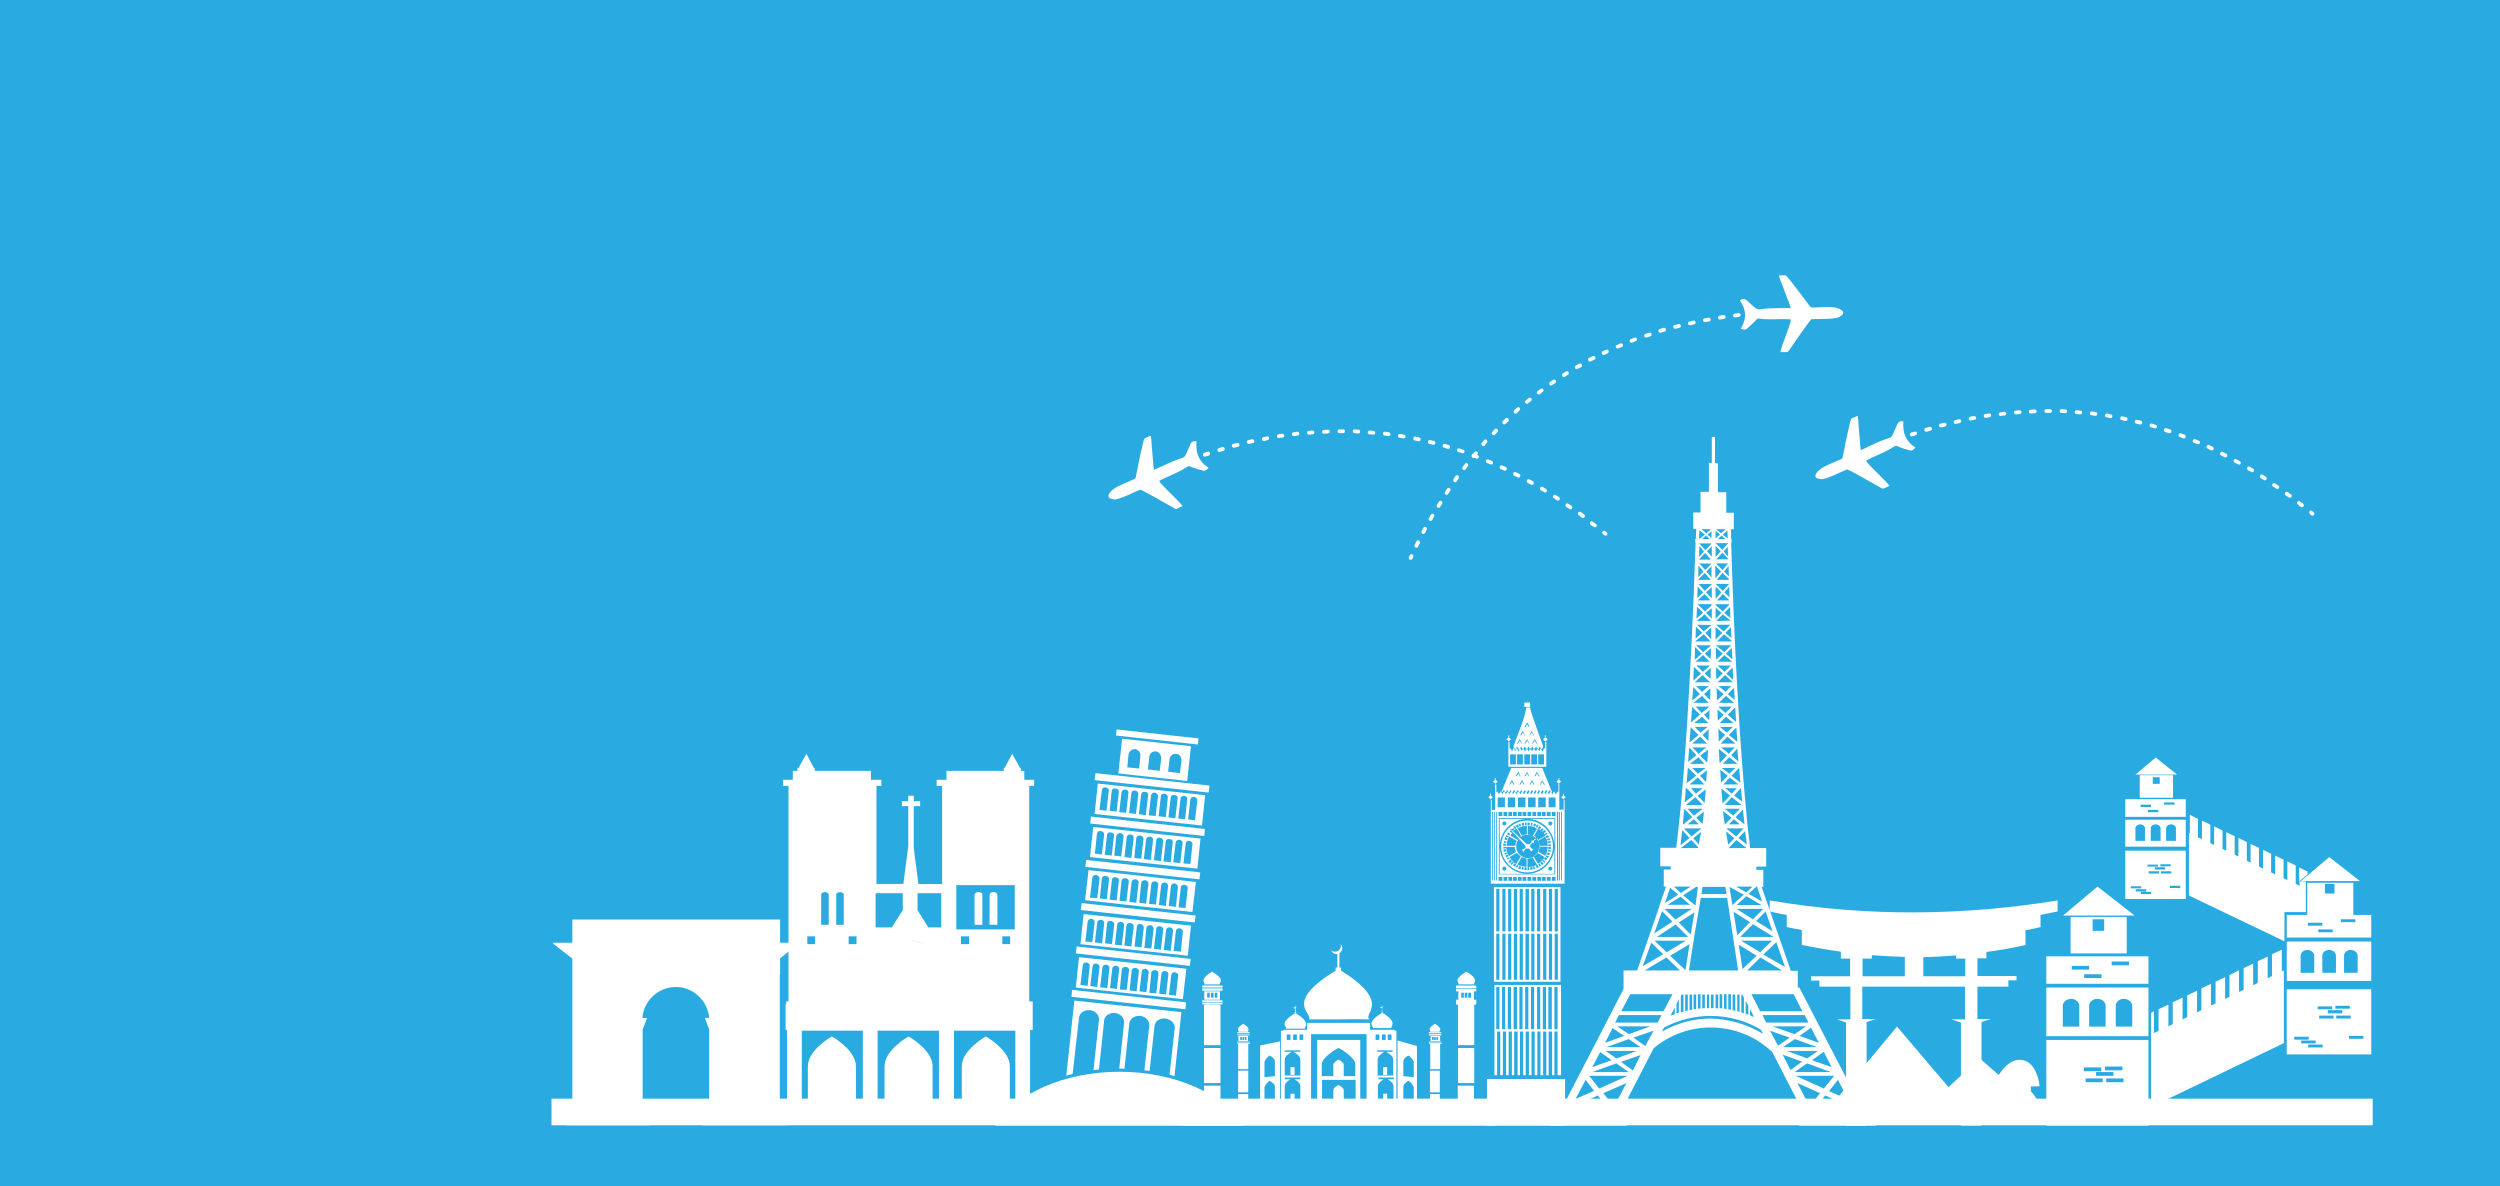 <?xml version="1.0" encoding="utf-8"?>
<!-- Generator: Adobe Illustrator 21.0.2, SVG Export Plug-In . SVG Version: 6.00 Build 0)  -->
<svg version="1.1" id="Layer_1" xmlns="http://www.w3.org/2000/svg" xmlns:xlink="http://www.w3.org/1999/xlink" x="0px" y="0px"
	 viewBox="0 0 864 410" style="enable-background:new 0 0 864 410;" xml:space="preserve">
<style type="text/css">
	.st0{fill:#BFACB8;}
	.st1{fill:#B7E274;}
	.st2{fill:#EDA966;}
	.st3{fill:#2D3E5B;}
	.st4{fill:#241C22;}
	.st5{fill-rule:evenodd;clip-rule:evenodd;fill:#131313;}
	.st6{fill-rule:evenodd;clip-rule:evenodd;fill:#808080;}
	.st7{fill-rule:evenodd;clip-rule:evenodd;fill:#CCCCCC;stroke:#000000;stroke-width:0.567;stroke-miterlimit:22.926;}
	.st8{fill-rule:evenodd;clip-rule:evenodd;fill:#B3B3B3;}
	.st9{fill-rule:evenodd;clip-rule:evenodd;fill:#4C4C4C;}
	.st10{fill-rule:evenodd;clip-rule:evenodd;fill:#FFD100;}
	.st11{fill-rule:evenodd;clip-rule:evenodd;fill:#EEB700;}
	.st12{fill-rule:evenodd;clip-rule:evenodd;fill:#DDDDDD;}
	.st13{fill-rule:evenodd;clip-rule:evenodd;fill:#FFFFFF;}
	.st14{fill-rule:evenodd;clip-rule:evenodd;fill:#E6E6E6;}
	.st15{fill-rule:evenodd;clip-rule:evenodd;fill:#FFE56B;}
	.st16{opacity:0.5;fill-rule:evenodd;clip-rule:evenodd;fill:#FFFFFF;}
	.st17{fill:#FFEB7A;}
	.st18{fill:#F7B500;}
	.st19{fill:#EB9D00;}
	.st20{fill:#CCDDFF;}
	.st21{fill:#FFCA00;}
	.st22{fill:#B6B7B8;}
	.st23{fill:#F0F0F0;}
	.st24{fill:#D4D5D7;}
	.st25{fill:#C7C8C9;}
	.st26{fill:#E5E6E8;}
	.st27{fill:#DBDBDB;}
	.st28{fill:#BCF1FF;}
	.st29{fill:#68D6F9;}
	.st30{fill:#DBDCDE;}
	.st31{opacity:0.3;fill:#55D6D2;}
	.st32{enable-background:new    ;}
	.st33{fill:#414D54;}
	.st34{fill:#5F7078;}
	.st35{fill:#B0ACA8;}
	.st36{fill:#FFF9F5;}
	.st37{fill:#D4CFCB;}
	.st38{fill:#8B9B00;}
	.st39{fill:#566000;}
	.st40{fill:#93A300;}
	.st41{fill:#FDA713;}
	.st42{fill:#FD8813;}
	.st43{fill:#FDB813;}
	.st44{fill:#840C0C;}
	.st45{fill:#F71616;}
	.st46{fill:#8B0C0C;}
	.st47{fill:#96180C;}
	.st48{fill:#F12613;}
	.st49{fill:#D12110;}
	.st50{fill:#D14436;}
	.st51{fill:#B1C2E3;}
	.st52{fill:#A9BBDF;}
	.st53{fill:#D0D9EA;}
	.st54{fill:#B7C4DF;}
	.st55{fill:#D7D8DA;}
	.st56{fill:#E1E4EA;}
	.st57{fill:#868687;}
	.st58{fill:#BFCBE3;}
	.st59{clip-path:url(#SVGID_2_);enable-background:new    ;}
	.st60{clip-path:url(#SVGID_4_);enable-background:new    ;}
	.st61{fill:#71C6DB;}
	.st62{fill:#49B8B5;}
	.st63{fill:#374246;}
	.st64{fill:#56676E;}
	.st65{fill:#89D8E8;}
	.st66{fill:#60A8BA;}
	.st67{clip-path:url(#SVGID_6_);enable-background:new    ;}
	.st68{fill:#174969;}
	.st69{clip-path:url(#SVGID_8_);}
	.st70{fill:#72CFE3;}
	.st71{fill:#BBC3D3;}
	.st72{fill:#A4B0C8;}
	.st73{fill:#FFD900;}
	.st74{fill:#093F61;}
	.st75{fill:#0A4B73;}
	.st76{fill:#0B507A;}
	.st77{fill:#9C493F;}
	.st78{fill:#DE4B38;}
	.st79{fill:#FA8778;}
	.st80{fill:#07334E;}
	.st81{fill:#025074;}
	.st82{fill:#71CFF3;}
	.st83{fill:#FAFBFD;}
	.st84{fill:#7AA6AE;}
	.st85{fill:#88B9C3;}
	.st86{clip-path:url(#SVGID_10_);enable-background:new    ;}
	.st87{fill:#9ED7E2;}
	.st88{clip-path:url(#SVGID_12_);enable-background:new    ;}
	.st89{fill:#7EACB5;}
	.st90{fill:#6F979E;}
	.st91{fill:#557379;}
	.st92{fill:#64616C;}
	.st93{fill:#BDBDBD;}
	.st94{fill:#ECC6AF;}
	.st95{fill:#969696;}
	.st96{fill:#D7D7D7;}
	.st97{fill:#7A7A7A;}
	.st98{fill:#8E8A80;}
	.st99{fill:#E2E8F2;}
	.st100{fill:#DAE1EB;}
	.st101{fill:#ECECEC;}
	.st102{fill:#E6EDF7;}
	.st103{fill:#C1D8F7;}
	.st104{fill:#2574A8;}
	.st105{fill:#844810;}
	.st106{fill:#D9E6F7;}
	.st107{fill:#22A6EF;}
	.st108{fill:#6BB8EF;}
	.st109{fill:#F26E30;}
	.st110{fill:#FCE5F3;}
	.st111{fill:#FCCCE9;}
	.st112{fill:#CCA5BD;}
	.st113{fill:#FDB5E3;}
	.st114{fill:#EDF4F9;}
	.st115{fill:url(#SVGID_13_);}
	.st116{fill:url(#SVGID_14_);}
	.st117{fill:url(#SVGID_15_);}
	.st118{fill:url(#SVGID_16_);}
	.st119{fill:url(#SVGID_17_);}
	.st120{fill:url(#SVGID_18_);}
	.st121{fill:url(#SVGID_19_);}
	.st122{fill:url(#SVGID_20_);}
	.st123{fill:url(#SVGID_21_);}
	.st124{fill:url(#SVGID_22_);}
	.st125{fill:url(#SVGID_23_);}
	.st126{fill:#FEC111;}
	.st127{fill:#FA624E;}
	.st128{fill:#BD1630;}
	.st129{fill:#FF627B;}
	.st130{clip-path:url(#SVGID_25_);enable-background:new    ;}
	.st131{clip-path:url(#SVGID_27_);enable-background:new    ;}
	.st132{clip-path:url(#SVGID_29_);enable-background:new    ;}
	.st133{clip-path:url(#SVGID_31_);}
	.st134{fill:#A1B400;}
	.st135{fill:#B3D246;}
	.st136{fill:#798700;}
	.st137{fill:#230E01;}
	.st138{fill:#5B3520;}
	.st139{fill:#9F9B90;}
	.st140{fill:#2B1101;}
	.st141{fill:#5A3520;}
	.st142{fill:#692901;}
	.st143{fill:#3D1701;}
	.st144{fill:#4A2C1A;}
	.st145{fill:#4C1C01;}
	.st146{fill:#572201;}
	.st147{clip-path:url(#SVGID_33_);enable-background:new    ;}
	.st148{clip-path:url(#SVGID_35_);enable-background:new    ;}
	.st149{opacity:0.3;}
	.st150{fill:#55D6D2;}
	.st151{fill:#C2D288;}
	.st152{fill:#829100;}
	.st153{clip-path:url(#SVGID_37_);enable-background:new    ;}
	.st154{clip-path:url(#SVGID_39_);enable-background:new    ;}
	.st155{fill:#EDDACE;}
	.st156{fill:#FFFFFF;}
	.st157{fill:#EDCAB4;}
	.st158{fill:#1D2225;}
	.st159{fill:#171B1D;}
	.st160{fill:#2B3236;}
	.st161{fill:#1D2124;}
	.st162{fill:#8B9895;}
	.st163{fill:#191919;}
	.st164{fill:#141414;}
	.st165{fill:#252525;}
	.st166{fill:#707B78;}
	.st167{fill:#8C9A97;}
	.st168{fill:url(#SVGID_40_);}
	.st169{fill:url(#SVGID_41_);}
	.st170{fill:url(#SVGID_42_);}
	.st171{fill:url(#SVGID_43_);}
	.st172{fill:url(#SVGID_44_);}
	.st173{fill:url(#SVGID_45_);}
	.st174{fill:url(#SVGID_46_);}
	.st175{fill:url(#SVGID_47_);}
	.st176{fill:url(#SVGID_48_);}
	.st177{fill:url(#SVGID_49_);}
	.st178{fill:url(#SVGID_50_);}
	.st179{clip-path:url(#SVGID_52_);enable-background:new    ;}
	.st180{clip-path:url(#SVGID_54_);enable-background:new    ;}
	.st181{clip-path:url(#SVGID_56_);enable-background:new    ;}
	.st182{clip-path:url(#SVGID_58_);}
	.st183{fill:#CAED4F;}
	.st184{fill:#F25B14;}
	.st185{opacity:0.8;}
	.st186{fill:#0084FF;}
	.st187{fill:#13D5FD;}
	.st188{fill:#0FACCC;}
	.st189{fill:#68E3FD;}
	.st190{fill:#E49B1D;}
	.st191{fill:#FEFEFF;}
	.st192{fill:#F85B30;}
	.st193{fill:#CCCCCC;}
	.st194{fill:#FF4A39;}
	.st195{fill:#F29163;}
	.st196{fill:#C45927;}
	.st197{fill:#5AC3F2;}
	.st198{fill:#079FE3;}
	.st199{fill:#0FB4E7;}
	.st200{fill:#008BC9;}
	.st201{fill:#2C1A22;}
	.st202{fill:#351F29;}
	.st203{fill:#3E242F;}
	.st204{fill:#37202A;}
	.st205{fill:#E5DEFF;}
	.st206{fill:#AAAEE8;}
	.st207{fill:#878AB8;}
	.st208{fill:#D3C7FF;}
	.st209{fill:#8B5231;}
	.st210{fill:#EDC7AF;}
	.st211{fill:#F0E5DF;}
	.st212{fill:#FFAA00;}
	.st213{fill:#D4602A;}
	.st214{fill:#FFBB00;}
	.st215{fill:#F5EEDD;}
	.st216{fill:#082034;}
	.st217{fill:#B73D34;}
	.st218{fill:#B53100;}
	.st219{fill:#D3830D;}
	.st220{fill:#D1DCE6;}
	.st221{fill:#0C2F4B;}
	.st222{fill:#CC3700;}
	.st223{fill:#EB5A49;}
	.st224{fill:#FBAB20;}
	.st225{fill:url(#SVGID_59_);}
	.st226{fill:url(#SVGID_60_);}
	.st227{fill:url(#SVGID_61_);}
	.st228{fill:url(#SVGID_62_);}
	.st229{fill:url(#SVGID_63_);}
	.st230{fill:url(#SVGID_64_);}
	.st231{fill:url(#SVGID_65_);}
	.st232{fill:url(#SVGID_66_);}
	.st233{fill:url(#SVGID_67_);}
	.st234{fill:#374859;}
	.st235{fill:#1F2B35;}
	.st236{fill:#9C9C9C;}
	.st237{fill:#919191;}
	.st238{fill:#5BD2D9;}
	.st239{fill:#357B7F;}
	.st240{fill:#398388;}
	.st241{fill:#F9F9F9;}
	.st242{fill:#388224;}
	.st243{fill:#D9F9FF;}
	.st244{fill:#F9A908;}
	.st245{fill:#3A800D;}
	.st246{fill:#4CA611;}
	.st247{fill:#FFF4DE;}
	.st248{fill:#F8BE3B;}
	.st249{fill:#C7F6FF;}
	.st250{fill:#59AA0D;}
	.st251{fill:#60AE18;}
	.st252{fill:#5BBC08;}
	.st253{fill:#50B431;}
	.st254{fill:#F81616;}
	.st255{fill:#0C5D8F;}
	.st256{fill:#FFA323;}
	.st257{fill:#7295AA;}
	.st258{fill:#FF8D23;}
	.st259{fill:#FFB923;}
	.st260{fill:#072E47;}
	.st261{fill:#E4EBF0;}
	.st262{fill:#F5F5F2;}
	.st263{fill:#C7CCD1;}
	.st264{fill:#BEC2C7;}
	.st265{fill:#DBE1E6;}
	.st266{fill:#BD9649;}
	.st267{fill:#655027;}
	.st268{fill:#927438;}
	.st269{fill:#B48F45;}
	.st270{fill:#704227;}
	.st271{fill:#4E2E1B;}
	.st272{fill:#4E2D1B;}
	.st273{fill:#915533;}
	.st274{fill:#CFD4D5;}
	.st275{fill:url(#SVGID_68_);}
	.st276{fill:#B8B9BA;}
	.st277{fill:#C8D1E3;}
	.st278{clip-path:url(#SVGID_70_);}
	.st279{opacity:0.2;fill:#00EBFF;}
	.st280{opacity:0.4;fill:#00EBFF;}
	.st281{clip-path:url(#SVGID_72_);enable-background:new    ;}
	.st282{clip-path:url(#SVGID_74_);enable-background:new    ;}
	.st283{clip-path:url(#SVGID_76_);enable-background:new    ;}
	.st284{clip-path:url(#SVGID_78_);enable-background:new    ;}
	.st285{clip-path:url(#SVGID_80_);enable-background:new    ;}
	.st286{clip-path:url(#SVGID_82_);enable-background:new    ;}
	.st287{clip-path:url(#SVGID_84_);enable-background:new    ;}
	.st288{clip-path:url(#SVGID_86_);}
	.st289{fill:#90DAFD;}
	.st290{fill:#19B4FD;}
	.st291{fill:#138DC7;}
	.st292{fill:#56C7FD;}
	.st293{fill:#B2B2B2;}
	.st294{fill:#378A87;}
	.st295{fill:#4ABBB8;}
	.st296{fill:#40A19E;}
	.st297{fill:#358683;}
	.st298{fill:#1E2022;}
	.st299{fill:#9E9E9E;}
	.st300{fill:#7B7B7B;}
	.st301{fill:#999999;}
	.st302{fill:#DFB100;}
	.st303{fill:#BF9800;}
	.st304{fill:#9F7E00;}
	.st305{fill:#9F5713;}
	.st306{fill:#3E9C99;}
	.st307{fill:#303437;}
	.st308{fill:#B1D132;}
	.st309{fill:#D3D3D3;}
	.st310{fill:#A55B14;}
	.st311{fill:#838383;}
	.st312{fill:#2B2E31;}
	.st313{fill:#F1C40F;}
	.st314{clip-path:url(#SVGID_88_);enable-background:new    ;}
	.st315{clip-path:url(#SVGID_90_);enable-background:new    ;}
	.st316{fill:#2D6986;}
	.st317{fill:#3B89AF;}
	.st318{clip-path:url(#SVGID_92_);enable-background:new    ;}
	.st319{clip-path:url(#SVGID_94_);enable-background:new    ;}
	.st320{clip-path:url(#SVGID_96_);enable-background:new    ;}
	.st321{clip-path:url(#SVGID_98_);}
	.st322{fill:#50B8EA;}
	.st323{fill:#FDCF60;}
	.st324{fill:#EDD9CC;}
	.st325{fill:#EDAF87;}
	.st326{fill:#FEF7E5;}
	.st327{fill:#55A1C2;}
	.st328{fill:#62C3ED;}
	.st329{fill:#2EABE3;}
	.st330{fill:#2792C2;}
	.st331{fill:#61B8DE;}
	.st332{fill:#70D4FF;}
	.st333{fill:#A579CC;}
	.st334{clip-path:url(#SVGID_100_);enable-background:new    ;}
	.st335{clip-path:url(#SVGID_102_);enable-background:new    ;}
	.st336{clip-path:url(#SVGID_104_);enable-background:new    ;}
	.st337{clip-path:url(#SVGID_106_);}
	.st338{clip-path:url(#SVGID_108_);enable-background:new    ;}
	.st339{clip-path:url(#SVGID_110_);enable-background:new    ;}
	.st340{fill:url(#SVGID_111_);}
	.st341{fill:url(#SVGID_112_);}
	.st342{fill:url(#SVGID_113_);}
	.st343{fill:url(#SVGID_114_);}
	.st344{fill:url(#SVGID_115_);}
	.st345{fill:url(#SVGID_116_);}
	.st346{fill:url(#SVGID_117_);}
	.st347{fill:url(#SVGID_118_);}
	.st348{fill:url(#SVGID_119_);}
	.st349{fill:url(#SVGID_120_);}
	.st350{fill:url(#SVGID_121_);}
	.st351{clip-path:url(#SVGID_123_);enable-background:new    ;}
	.st352{clip-path:url(#SVGID_125_);enable-background:new    ;}
	.st353{clip-path:url(#SVGID_127_);enable-background:new    ;}
	.st354{clip-path:url(#SVGID_129_);}
	.st355{clip-path:url(#SVGID_131_);enable-background:new    ;}
	.st356{clip-path:url(#SVGID_133_);enable-background:new    ;}
	.st357{clip-path:url(#SVGID_135_);enable-background:new    ;}
	.st358{clip-path:url(#SVGID_137_);enable-background:new    ;}
	.st359{fill:url(#SVGID_138_);}
	.st360{fill:url(#SVGID_139_);}
	.st361{fill:url(#SVGID_140_);}
	.st362{fill:url(#SVGID_141_);}
	.st363{fill:url(#SVGID_142_);}
	.st364{fill:url(#SVGID_143_);}
	.st365{fill:url(#SVGID_144_);}
	.st366{fill:url(#SVGID_145_);}
	.st367{fill:url(#SVGID_146_);}
	.st368{fill:url(#SVGID_147_);}
	.st369{fill:url(#SVGID_148_);}
	.st370{clip-path:url(#SVGID_150_);enable-background:new    ;}
	.st371{clip-path:url(#SVGID_152_);enable-background:new    ;}
	.st372{clip-path:url(#SVGID_154_);enable-background:new    ;}
	.st373{clip-path:url(#SVGID_156_);}
	.st374{fill:url(#SVGID_157_);}
	.st375{fill:url(#SVGID_158_);}
	.st376{fill:url(#SVGID_159_);}
	.st377{fill:url(#SVGID_160_);}
	.st378{fill:url(#SVGID_161_);}
	.st379{fill:url(#SVGID_162_);}
	.st380{fill:url(#SVGID_163_);}
	.st381{fill:url(#SVGID_164_);}
	.st382{fill:url(#SVGID_165_);}
	.st383{fill:url(#SVGID_166_);}
	.st384{clip-path:url(#SVGID_168_);}
	.st385{clip-path:url(#SVGID_170_);enable-background:new    ;}
	.st386{clip-path:url(#SVGID_172_);enable-background:new    ;}
	.st387{clip-path:url(#SVGID_174_);enable-background:new    ;}
	.st388{clip-path:url(#SVGID_176_);enable-background:new    ;}
	.st389{clip-path:url(#SVGID_178_);enable-background:new    ;}
	.st390{clip-path:url(#SVGID_180_);enable-background:new    ;}
	.st391{clip-path:url(#SVGID_182_);enable-background:new    ;}
	.st392{clip-path:url(#SVGID_184_);}
	.st393{clip-path:url(#SVGID_186_);enable-background:new    ;}
	.st394{clip-path:url(#SVGID_188_);enable-background:new    ;}
	.st395{clip-path:url(#SVGID_190_);enable-background:new    ;}
	.st396{clip-path:url(#SVGID_192_);enable-background:new    ;}
	.st397{clip-path:url(#SVGID_194_);enable-background:new    ;}
	.st398{clip-path:url(#SVGID_196_);}
	.st399{fill:#8D8E87;}
	.st400{fill:#B9B9B0;}
	.st401{fill:#CDE7F3;}
	.st402{fill:#D3DDDF;}
	.st403{fill:#E9E9EA;}
	.st404{opacity:0.1;fill:#1F1D1B;}
	.st405{fill:#606365;}
	.st406{fill:#D8D9DA;}
	.st407{opacity:0.6;fill:#FFFFFF;}
	
		.st408{fill:none;stroke:#FFFFFF;stroke-width:0.192;stroke-linecap:round;stroke-linejoin:round;stroke-miterlimit:10;stroke-dasharray:0.959,0.959,0.959,0.959,0.959,0.959;}
	.st409{opacity:5.000000e-02;fill:#1F1D1B;}
	.st410{fill:#E1BB95;}
	.st411{fill:#E1C7A0;}
	.st412{fill:#B89A7C;}
	.st413{fill:#E2E3E4;}
	.st414{fill:#EDEDEE;}
	.st415{opacity:5.000000e-02;}
	.st416{fill:#1F1D1B;}
	.st417{opacity:0.4;fill:#66BBDB;}
	.st418{fill:#F5F5F5;}
	.st419{fill:#917A62;}
	.st420{fill:#ECEDED;}
	.st421{fill:#D5D7D8;}
	.st422{fill:#D3EDF0;}
	.st423{fill:#E5E9EB;}
	.st424{fill:#C2C6C9;}
	.st425{opacity:0.6;fill:#66BBDB;}
	.st426{fill:#EEF3F6;}
	.st427{fill:none;stroke:#D9DDE0;stroke-width:0.192;stroke-miterlimit:10;}
	.st428{fill:#BFC1C2;}
	.st429{fill:#DCDDDE;}
	.st430{fill:#EFEFF0;}
	.st431{fill:#D0D2D3;}
	.st432{fill:#EBEFF2;}
	.st433{fill:#D9DDE0;}
	.st434{opacity:0.5;fill:#E1BB95;}
	.st435{fill:#B6B8BA;}
	.st436{fill:#D2B580;}
	.st437{fill:#B8CB33;}
	.st438{fill:#E2C79A;}
	.st439{fill:#89BC40;}
	.st440{opacity:0.3;fill:#E1BB95;}
	.st441{fill:#E19290;}
	.st442{fill:#EDEAE3;}
	.st443{fill:#DF7082;}
	
		.st444{fill:none;stroke:#FFFFFF;stroke-width:0.121;stroke-linecap:round;stroke-linejoin:round;stroke-miterlimit:10;stroke-dasharray:0.607,0.607,0.607,0.607,0.607,0.607;}
	.st445{opacity:0.1;fill:#231F20;}
	.st446{fill:#58595B;}
	.st447{fill:#DCE0E8;}
	.st448{fill:#A1A3A6;}
	.st449{fill:#8F9194;}
	.st450{fill:#9CB0BD;}
	.st451{fill:#D8DFDF;}
	.st452{fill:#8DA0AC;}
	.st453{fill:#DDE4E8;}
	.st454{clip-path:url(#SVGID_198_);}
	.st455{opacity:0.4;fill:none;stroke:#9CB0BD;stroke-width:0.286;stroke-linecap:round;stroke-miterlimit:10;}
	.st456{fill:#CADDE7;}
	.st457{fill:none;stroke:#FFFFFF;stroke-width:0.192;stroke-miterlimit:10;}
	.st458{clip-path:url(#SVGID_200_);fill:#B8CB33;}
	.st459{clip-path:url(#SVGID_202_);fill:#B8CB33;}
	.st460{fill:#E9E5B5;}
	.st461{fill:#EEECD3;}
	.st462{fill:#CEDBDF;}
	.st463{clip-path:url(#SVGID_204_);fill:#B8CB33;}
	.st464{fill:#29ABE2;}
	.st465{clip-path:url(#SVGID_206_);}
	.st466{clip-path:url(#SVGID_208_);fill:#B8CB33;}
	.st467{clip-path:url(#SVGID_210_);fill:#B8CB33;}
	.st468{clip-path:url(#SVGID_212_);fill:#B8CB33;}
	.st469{fill:#F4F4F4;}
	.st470{fill:#006EC3;}
	.st471{fill:#DADADA;}
	.st472{fill:#EBEAEA;}
	.st473{opacity:0.6;fill:#A96A26;}
	.st474{opacity:0.4;fill:#A96A26;}
	.st475{opacity:0.4;fill:#FFFFFF;}
	.st476{opacity:0.4;}
	.st477{opacity:0.4;fill:#7B4E19;}
	.st478{fill:#AF522E;}
	.st479{fill:#D6C3A2;}
	.st480{fill:#A78D6A;}
	.st481{opacity:0.3;fill:#FFAA73;}
	.st482{opacity:0.8;fill:#D6C3A2;}
	.st483{fill:#809F20;}
	.st484{fill:#648C08;}
	.st485{opacity:0.5;fill:#648C08;}
	.st486{fill:#788E1A;}
	.st487{fill:#AAC844;}
	.st488{fill:#84AE0C;}
	.st489{fill:#9FB739;}
	.st490{fill:#97A833;}
	.st491{opacity:0.5;fill:#DADADA;}
	.st492{fill:#BF6A1D;}
	.st493{opacity:0.5;fill:#BF6A1D;}
	.st494{opacity:0.5;fill:#BF6310;}
	.st495{fill:#F9861E;}
	.st496{fill:#D06716;}
	.st497{fill:#ED7818;}
	.st498{fill:#A25A20;}
	.st499{fill:#7F4619;}
	.st500{fill:#6B3713;}
	.st501{opacity:0.3;fill:#A25A20;}
	.st502{fill:#93521C;}
	.st503{fill:#603111;}
	.st504{fill:#327C0A;}
	.st505{opacity:0.3;fill:#327C0A;}
	.st506{fill:#DBA216;}
	.st507{fill:#FFD44D;}
	.st508{fill:#FFC524;}
	.st509{opacity:0.5;fill:#723B16;}
	.st510{opacity:0.4;fill:#603111;}
	.st511{opacity:0.4;fill:#D38144;}
	.st512{opacity:0.5;fill:#F9AB21;}
	.st513{opacity:0.5;}
	.st514{fill:#AA6102;}
	.st515{fill:#8E4F03;}
	.st516{fill:#864000;}
	.st517{opacity:0.5;fill:#AA6102;}
	.st518{fill:#C6862C;}
	.st519{fill:#C17500;}
	.st520{fill:#E6B75F;}
	.st521{fill:#BA842D;}
	.st522{opacity:0.5;fill:#C17500;}
	.st523{fill:#461800;}
	.st524{fill:#58991F;}
	.st525{fill:#97C740;}
	.st526{opacity:0.5;fill:#97C740;}
	.st527{fill:#68B42E;}
	.st528{fill:#3E9F32;}
	.st529{fill:#E1CCBB;}
	.st530{fill:#EF7E8A;}
	.st531{fill:#F5ACA2;}
	.st532{fill:#F39B99;}
	.st533{fill:#FFFBDC;}
	.st534{fill:#E5D5BE;}
	.st535{fill:#C15914;}
	.st536{opacity:0.5;fill:#C15914;}
	.st537{fill:#E57428;}
	.st538{fill:#C15B16;}
	.st539{opacity:0.5;fill:#E57428;}
	.st540{fill:#DB6C21;}
	.st541{fill:#9E6A1E;}
	.st542{fill:#DBBA4F;}
	.st543{opacity:0.5;fill:#DBBA4F;}
	.st544{fill:#E8CA5C;}
	.st545{fill:#955913;}
	.st546{fill:#C4903C;}
	.st547{fill:#FAED8D;}
	.st548{fill:#89BD27;}
	.st549{fill:#A97623;}
	.st550{fill:#0A58B5;}
	.st551{fill:#D0D0D0;}
	.st552{fill:#DCA35E;}
	.st553{fill:#D29654;}
	.st554{fill:#EAC07E;}
	.st555{fill:#E9BA6E;}
	.st556{fill:#F2CB84;}
	.st557{fill:#FFDC92;}
	.st558{opacity:0.4;fill:#D29654;}
	.st559{fill:#F5CD86;}
	.st560{fill:#E7B165;}
	.st561{fill:#F2C483;}
	.st562{fill:#E4AC6C;}
	.st563{fill:#FAD58C;}
	.st564{fill:#DCAB63;}
	.st565{opacity:0.5;fill:#D29654;}
	.st566{opacity:0.5;fill:#E9BA6E;}
	.st567{fill:#FFE6A9;}
	.st568{fill:#FFD794;}
	.st569{fill:#EEBE71;}
	.st570{opacity:0.6;}
	.st571{opacity:0.9;}
	.st572{fill:#BC2C00;}
	.st573{fill:#9E1E00;}
	.st574{opacity:0.5;fill:#BC2C00;}
	.st575{opacity:0.7;fill:#BC2C00;}
	.st576{fill:#6AB432;}
	.st577{fill:#3F9F36;}
	.st578{fill:#8A8F23;}
	.st579{fill:#FFFBDF;}
	.st580{opacity:0.7;fill:#A0BC2B;}
	.st581{opacity:0.7;fill:none;stroke:#A0BC2B;stroke-width:0.52;stroke-miterlimit:10;}
	.st582{fill:#212121;}
	.st583{fill:#424242;}
	.st584{fill:#6A6A6A;}
	.st585{fill:#616161;}
	.st586{fill:#C4C6C7;}
	.st587{fill:#4D4E4E;}
	.st588{fill:#343536;}
	.st589{fill:#FFEE58;}
	.st590{fill:#2B3B54;}
	.st591{fill:#FBC02D;}
	.st592{fill:#2D2E2E;}
	.st593{fill:#FDD835;}
	.st594{fill:#F08526;}
	.st595{fill:#FFF38A;}
	.st596{fill:#595A59;}
	.st597{fill:#F4A83F;}
</style>
<rect x="-33" y="-18" class="st464" width="930" height="446"/>
<g>
	<g>
		<rect x="190.6" y="379.7" class="st13" width="629.4" height="9.2"/>
		<path class="st13" d="M269.5,336.7v1.7V352v1.1v2.2v22.4v7.5l2.7,3.7h-7.6h-11.7h-10.1l2.2-3.7h0.1v-29.4l-1.5-4h5.2h-1.7h-2
			c-0.5-5.9-5.5-10.7-11.5-10.7c-6.1,0-11.1,4.7-11.6,10.7h-2h-1.7h5.3l-1.5,4v29.4h0.1l2.7,3.7h-10.4h-11.2h-7.7l2.2-3.7v-7.5
			v-22.4v-2.2V352v-13.6v-1.7v-4.8v-0.6l-6.4-5h-0.2v-0.2v-0.3h6.6V321v-1.3v-1.1v-0.8h71.8v0.8v1.1v1.3v4.8h6.6v0.1v0.3h-0.3
			l-6.3,5v0.6V336.7z"/>
		<path class="st13" d="M271.5,347.1v7.7v0.6v0.6h0.5v12.8v0.8v4.8v0.8v11.5v1.5v0.6h84v-0.6v-1.5v-11.5v-0.8v-4.8v-0.8v-12.8h0.9
			v-0.6v-0.6v-7.7v-1h-1.2v-7.2v-17.5v-1.1v-15.6v-1.1v-32h1.7v-2.1H354v-3.1h-1.2v-1h-0.3l-1.3-2.4l-1.4-2.5l-1.3,2.5l-1.3,2.4
			h-0.3v1h-19.8v3.1h-3.4v2.1h1.9v32v1.1v0.8h-8.2l-1.3-10l-0.3-2.7v-14.2h2.2v-1.7h-2.2V275h-1.9v1.9h-2.2v1.7h2.2v13.9l-0.4,3
			l-1.3,10h-9.3v-0.8v-1.1v-32h1.7v-2.1H301v-3.1h-19.4v-1h-0.3l-1.3-2.4l-1.3-2.5l-1.4,2.5l-1.3,2.4h-0.4v1h-1.6v3.1h-3.4v2.1h1.9
			v32v1.1v15.6v1.1v17.5v7.2h-0.8V347.1z M302.6,308.7h9.4v5.9l-0.6,0.9l-3.2,5h-5.6v-0.1V308.7z M317.1,308.7h8.2v11.7v0.1h-4.5
			l-3.1-5l-0.6-0.9V308.7z M304.1,334.4c0.3-5,4.2-9,9.1-9.4C308.3,325.4,304.4,329.4,304.1,334.4L304.1,334.4z M314.8,325
			c2.1,0.1,4,1,5.5,2.2C318.8,326,316.9,325.2,314.8,325L314.8,325z M350.7,321.2h-20.2v-0.8v-14.5h20.2v14.5V321.2z M343.4,308.3
			c0.7,0,1.3,0.4,1.3,0.9v10.4h-2.7v-10.4C342.1,308.7,342.6,308.3,343.4,308.3L343.4,308.3z M338.2,308.3c0.7,0,1.3,0.4,1.3,0.9
			v10.4h-2.7v-10.4C336.8,308.7,337.4,308.3,338.2,308.3L338.2,308.3z M346.4,326.3h2.7v-2.7h-2.7V326.3z M332.1,326.3h2.8v-2.7
			h-2.8V326.3z M290.3,308.3c0.7,0,1.3,0.4,1.3,0.9v10.4H289v-10.4C289,308.7,289.6,308.3,290.3,308.3L290.3,308.3z M285.1,308.3
			c0.7,0,1.3,0.4,1.3,0.9v10.4h-2.6v-10.4C283.8,308.7,284.3,308.3,285.1,308.3L285.1,308.3z M293.3,326.3h2.7v-2.7h-2.7V326.3z
			 M279,326.3h2.7v-2.7H279V326.3z M350.9,386.9H349v-18.4c0-5.7-8.3-10.3-8.3-10.3s-8.3,4.6-8.3,10.3v18.4h-2.7v-11.5v-0.8v-4.8
			v-0.8v-12.8h21.2v12.8v0.8v4.8v0.8V386.9z M324.5,386.9h-2.2v-18.4c0-5.7-8.3-10.3-8.3-10.3s-8.3,4.6-8.3,10.3v18.4h-2.4v-11.5
			v-0.8v-4.8v-0.8v-12.8h21.2v12.8v0.8v4.8v0.8V386.9z M298.2,386.9h-2.4v-18.4c0-5.7-8.3-10.3-8.3-10.3s-8.3,4.6-8.3,10.3v18.4
			h-2.1v-11.5v-0.8v-4.8v-0.8v-12.8h21.1v12.8v0.8v4.8v0.8V386.9z"/>
		<path class="st13" d="M621.6,384h1.4l-10.5-20.4c-5.5-5.3-13.1-8.5-21.3-8.5c-7.5,0-14.4,2.7-19.7,7.2L560.3,384h2v5h-26.5v-5h3.5
			l21.8-42.2v-6.4h4.7l7.7-22.2v-0.5h0.1l2.2-6.3H575v-5.9h2.4v-1.1h-3.6v-6.4h5.5c4.1-32.2,6.1-87.7,6.7-105.4h-0.1v-1.4h0.2
			l0.1-3.4h-1v-5.7h2.5v-7.1h2.9v-10h1V151h1.1v9.1h1v10h2.9v7.1h2.6v5.7h-1l0.1,3.4h0.1v1.4h-0.1c0.3,10,1,32,2.4,55.2l0.1,0.2
			l-0.1,0.1c0.8,14,1.9,28.3,3.1,40.6c0.3,3.3,0.8,6.4,1,9.3h5.6v6.4H607v1.1h2.4v5.9h-0.6l2.2,6.3l7.9,22.7h2.4v5.9l0.5-0.2
			L644,384h4.2v5h-26.5V384z M567.7,333.9L567.7,333.9l7.1-4.1l-4.1-4L567.7,333.9z M571.7,322.6L571.7,322.6l6.3-4.1l-3.6-3.6
			L571.7,322.6z M575.4,312.1L575.4,312.1l4.6-2.9l-2.8-2.4L575.4,312.1z M607.2,306.4L607.2,306.4H607l-2.7,2.5l4.7,2.7
			L607.2,306.4z M610.2,315L610.2,315l-3.3,3.3l5.7,3.6L610.2,315z M613.9,325.6L613.9,325.6l-4.5,4.3l7.5,4.3L613.9,325.6z
			 M591.4,182.9L591.4,182.9l-1.7,1.4l-1.7-1.4H591.4z M589.2,184.8L589.2,184.8l-2,1.5l0.1-3.1L589.2,184.8z M588.2,186.3
			L588.2,186.3l1.4-1.2l1.3,1.2H588.2z M590.1,184.7L590.1,184.7l1.4-1.1v0.1v0.1v0.3v0.1v0.4v0.1v0.5v0.1v0.7L590.1,184.7z
			 M591.5,187.9L591.5,187.9l-2.1,2.2l-2.2-2.3h4.3V187.9z M588.9,190.6L588.9,190.6l-1.7,1.9l0.1-3.8L588.9,190.6z M587.1,193.4
			L587.1,193.4l2.2-2.3l2,2.3H587.1z M589.9,190.5L589.9,190.5l1.7-1.7v3.6L589.9,190.5z M591.5,194.8L591.5,194.8l-2.2,2.2l-2-2.3
			L591.5,194.8L591.5,194.8z M588.7,197.5L588.7,197.5l-1.8,2l0.1-4L588.7,197.5z M586.8,200.4L586.8,200.4l2.4-2.4l2,2.4
			L586.8,200.4L586.8,200.4z M589.7,197.5L589.7,197.5l1.8-1.8v3.9L589.7,197.5z M591.5,202L591.5,202l-2.3,2.2l-2.2-2.4h4.5V202z
			 M588.6,204.7L588.6,204.7l-2,2v-0.4l0.1-3.6L588.6,204.7z M586.7,207.5L586.7,207.5l2.4-2.2l2,2.2H586.7z M589.6,204.7
			L589.6,204.7l2-1.8v3.9L589.6,204.7z M591.5,209.3L591.5,209.3l-2.3,2l-2.5-2.5h4.7l0.1,0.1V209.3z M588.6,211.8L588.6,211.8
			l-2.3,2l0.2-4.1L588.6,211.8z M586.4,214.6L586.4,214.6l2.7-2.3l2.2,2.3H586.4z M589.6,211.8L589.6,211.8l2-1.6v1.7v0.3v0.5v0.2
			v0.6v0.3L589.6,211.8z M592.9,209.1L592.9,209.1l0.2-0.3h4.7l-2.4,2.5L592.9,209.1L592.9,209.1z M586.5,208.8L586.5,208.8
			L586.5,208.8L586.5,208.8z M591.5,216L591.5,216l-2.7,2.2l-2.3-2.3L591.5,216L591.5,216z M588.3,218.7L588.3,218.7l-2.3,2l0.1-4.1
			L588.3,218.7z M585.9,221.6L585.9,221.6l2.9-2.4l2.4,2.5h-5.3V221.6z M589.4,218.7L589.4,218.7l2-1.8v0.4v0.6v0.5v0.7v0.5v0.7v0.6
			v0.1L589.4,218.7z M591.3,223.1L591.3,223.1l-2.7,2.3l-2.4-2.4h5V223.1z M588.1,225.9L588.1,225.9l-2.4,2.2l0.1-4.5L588.1,225.9z
			 M585.9,228.7L585.9,228.7l2.7-2.3l2.3,2.3H585.9z M589.2,225.9L589.2,225.9l2.1-1.9v0.4v0.3v1v0.4l-0.1,1.1v0.3v0.3L589.2,225.9z
			 M586,223L586,223l-0.2,0.6l0.1-0.6H586z M591,230L591,230l-2.5,2.2l-2.2-2.2H591z M587.9,232.8L587.9,232.8l-2.7,2.4l0.2-4.7
			L587.9,232.8z M585.7,235.8L585.7,235.8l2.7-2.5l2.6,2.5H585.7z M589.1,232.7L589.1,232.7l2.2-1.9l-0.1,1.2v0.2v1.5v0.1l-0.1,0.8
			L589.1,232.7z M590.6,237.1L590.6,237.1l-2.4,2l-2-2H590.6z M587.5,239.9L587.5,239.9l-2.7,2.2l0.4-4.6L587.5,239.9z M585.3,242.9
			L585.3,242.9l2.9-2.4l2.3,2.4H585.3z M588.9,239.9L588.9,239.9l2.2-2v0.9l-0.1,3.1L588.9,239.9z M590.8,244.2L590.8,244.2
			l-2.7,2.2l-2.1-2.2H590.8z M587.5,247L587.5,247l-3.1,2.7l0.4-5.4L587.5,247z M585.5,249.9L585.5,249.9l2.7-2.2l2.2,2.2H585.5z
			 M588.9,247L588.9,247l2-1.6v0.3l-0.1,0.3v1.4v0.4l-0.1,1.1L588.9,247z M590.2,251.2L590.2,251.2l-2.5,2l-2-2H590.2z M587,254
			L587,254l-3.1,2.6l0.4-5.3L587,254z M584.8,257L584.8,257l2.8-2.4l2.4,2.4H584.8z M588.4,254L588.4,254l2.2-2l-0.1,0.8v0.6
			l-0.1,2.7L588.4,254z M589.7,258.3L589.7,258.3l-2.7,2.2l-2.1-2.2H589.7z M586.3,261L586.3,261l-2.9,2.3l0.4-5L586.3,261z
			 M584,264L584,264l3-2.3l2.1,2.3H584z M587.6,261.1L587.6,261.1l2.7-2c-0.1,1.5-0.1,3.1-0.3,4.5L587.6,261.1z M589.5,265.4
			L589.5,265.4l-2.7,2l-2-2H589.5z M586.2,268.1L586.2,268.1l-3.3,2.6c0.1-1.7,0.3-3.5,0.4-5.2h0.3L586.2,268.1z M583.9,271.1
			L583.9,271.1l2.9-2.4l2.2,2.4H583.9z M587.5,268.1L587.5,268.1l2.4-1.9c-0.1,1.4-0.1,2.8-0.3,4.1L587.5,268.1z M588.4,272.4
			L588.4,272.4l-2.3,1.9l-1.7-1.9H588.4z M585.3,274.9L585.3,274.9l-3.1,2.4c0.2-1.5,0.3-3.2,0.4-4.9h0.3L585.3,274.9z M582.7,278.2
			L582.7,278.2l3.2-2.7l2.6,2.7H582.7z M586.7,275L586.7,275l2.8-2.2c-0.1,1.5-0.2,3.2-0.4,4.7L586.7,275z M588.5,279.5L588.5,279.5
			l-3.1,2.4l-2.2-2.4H588.5z M584.8,282.4L584.8,282.4l-3,2.5h-0.2c0.1-1.7,0.3-3.6,0.5-5.4L584.8,282.4z M583.2,284.9L583.2,284.9
			l2.2-1.8l1.7,1.8H583.2z M586.2,282.6L586.2,282.6l2.7-2.1c-0.2,1.5-0.3,3-0.5,4.3L586.2,282.6z M588,286.3L588,286.3l-3.4,2.8
			l-2.6-2.8H588z M583.9,289.6L583.9,289.6l-3.1,2.5c0.1-1.7,0.4-3.4,0.6-5.2L583.9,289.6z M580.9,293.1L580.9,293.1l3.6-2.8
			l2.4,2.5v0.1l-0.1,0.2H580.9z M585.2,289.7L585.2,289.7l2.7-2.2c-0.3,1.5-0.5,3-0.8,4.3L585.2,289.7z M593.1,182.9L593.1,182.9
			l1.7,1.4l1.6-1.4H593.1z M595.4,184.8L595.4,184.8l1.7,1.3l-0.1-2.8L595.4,184.8z M596.3,186.3L596.3,186.3l-1.3-1.2l-1.3,1.2
			H596.3z M594.4,184.7L594.4,184.7l-1.5-1.3v0.3v0.1v0.3v0.1v0.4v0.1v0.5v0.1v0.8L594.4,184.7z M592.9,187.7L592.9,187.7l2.3,2.3
			l2-2.2v-0.1H592.9z M595.7,190.6L595.7,190.6l1.5,1.7l-0.1-3.3L595.7,190.6z M597.3,193.2L597.3,193.2l-2-2.2l-2.2,2.3h4.2V193.2z
			 M594.7,190.5L594.7,190.5l-1.8-1.9v3.9L594.7,190.5z M593,194.7L593,194.7l2.3,2.3l1.9-2.3H593z M595.8,197.5L595.8,197.5
			l1.7,1.7l-0.1-3.5L595.8,197.5z M597.5,200.1L597.5,200.1l-2.2-2.1l-2,2.4h4.2V200.1z M594.8,197.5L594.8,197.5l-2-2v4.4
			L594.8,197.5z M592.9,201.8L592.9,201.8l2.5,2.4l2.2-2.4H592.9z M595.9,204.7L595.9,204.7l1.8,1.7l-0.1-3.6L595.9,204.7z
			 M597.7,207.5L597.7,207.5l-2.3-2.2l-2,2.2H597.7z M594.9,204.7L594.9,204.7l-2-2v4.3L594.9,204.7z M595.9,211.8L595.9,211.8
			l2.1,1.8l-0.1-3.8L595.9,211.8z M598.1,214.5L598.1,214.5l-2.7-2.2l-2.3,2.3L598.1,214.5L598.1,214.5z M594.9,211.8L594.9,211.8
			l-2-1.7v1.8v0.3v0.5v0.2v0.6v0.3v0.1L594.9,211.8z M593,215.9L593,215.9l2.7,2.3l2.3-2.3H593z M596.3,218.7L596.3,218.7l2.1,1.8
			l-0.2-3.7L596.3,218.7z M598.4,221.4L598.4,221.4l-2.6-2.2l-2.4,2.5h5L598.4,221.4z M595.2,218.7L595.2,218.7l-2.3-2v0.6v0.6v0.5
			v0.7v0.5v0.7v0.6v0.2L595.2,218.7z M593,223L593,223l2.9,2.4l2.4-2.4H593z M596.5,225.9L596.5,225.9l2.2,2l-0.2-4L596.5,225.9z
			 M598.7,228.7L598.7,228.7l-2.8-2.3l-2.3,2.3H598.7z M595.4,225.9L595.4,225.9l-2.4-2.1v0.6v0.3v1v0.4l0.1,1.1v0.3v0.5
			L595.4,225.9z M593.6,230L593.6,230l2.4,2.2l2.2-2.2H593.6z M596.6,232.8L596.6,232.8l2.4,2.2l-0.2-4.3L596.6,232.8z M598.9,235.8
			L598.9,235.8l-2.7-2.5l-2.6,2.5H598.9z M595.4,232.7L595.4,232.7l-2.4-2.1l0.1,1.4v0.2v1.5v0.1l0.1,1L595.4,232.7z M593.9,237.1
			L593.9,237.1l2.4,2l2-2H593.9z M597.1,239.9L597.1,239.9l2.4,2l-0.2-4.2L597.1,239.9z M599.3,242.9L599.3,242.9l-2.8-2.4l-2.4,2.4
			H599.3z M595.7,239.9L595.7,239.9l-2.5-2.1l0.1,1l0.1,3.3L595.7,239.9z M593.8,244.2L593.8,244.2l2.5,2.2l2.2-2.2H593.8z
			 M597.1,247L597.1,247l2.9,2.5l-0.3-5L597.1,247z M599.1,249.9L599.1,249.9l-2.6-2.2l-2.2,2.2H599.1z M595.7,247L595.7,247
			l-2.2-1.8v0.5l0.1,0.3v1.4v0.4l0.1,1.3L595.7,247z M594.4,251.2L594.4,251.2l2.4,2l2.1-2H594.4z M597.5,254L597.5,254l2.9,2.4
			l-0.3-5L597.5,254z M599.8,257L599.8,257l-2.8-2.4l-2.4,2.4H599.8z M596.2,254L596.2,254l-2.4-2.1l0.1,0.9v0.6l0.1,2.9L596.2,254z
			 M594.8,258.3L594.8,258.3l2.7,2.2l2-2.2H594.8z M598.3,261L598.3,261l2.5,2.2l-0.4-4.5L598.3,261z M600.5,264L600.5,264l-2.9-2.3
			l-2.2,2.3H600.5z M596.8,261.1L596.8,261.1l-2.8-2.3c0.1,1.7,0.2,3.4,0.3,5L596.8,261.1z M595,265.4L595,265.4l2.7,2l2-2H595z
			 M598.4,268.1L598.4,268.1l3.1,2.4c-0.2-1.7-0.3-3.4-0.4-5.1H601L598.4,268.1z M600.8,271.1L600.8,271.1l-3-2.4l-2.2,2.4H600.8z
			 M597.1,268.1L597.1,268.1l-2.6-2.1c0.1,1.5,0.2,3.1,0.3,4.5L597.1,268.1z M596.2,272.4L596.2,272.4l2.3,1.9l1.7-1.9H596.2z
			 M599.3,274.9L599.3,274.9l2.8,2.2c-0.1-1.6-0.3-3.1-0.4-4.7h-0.1L599.3,274.9z M601.9,278.2L601.9,278.2l-3.4-2.7l-2.4,2.7H601.9
			z M597.9,275L597.9,275l-3-2.5c0.1,1.8,0.3,3.6,0.4,5.2L597.9,275z M596.1,279.5L596.1,279.5l2.9,2.4l2.3-2.4H596.1z M599.8,282.4
			L599.8,282.4l3.1,2.5c-0.2-1.7-0.3-3.4-0.6-5.1L599.8,282.4z M601.3,284.9L601.3,284.9l-2.1-1.8l-1.7,1.8H601.3z M598.4,282.6
			L598.4,282.6l-2.9-2.3c0.1,1.6,0.3,3.2,0.6,4.7L598.4,282.6z M596.6,286.3L596.6,286.3l3.4,2.8l2.6-2.8H596.6z M600.8,289.6
			L600.8,289.6l2.9,2.3c-0.1-1.5-0.4-3.1-0.6-4.7L600.8,289.6z M603.6,293.1L603.6,293.1l-3.5-2.8l-2.6,2.7l0.1,0.1H603.6z
			 M599.4,289.7L599.4,289.7l-2.9-2.4c0.2,1.7,0.5,3.3,0.8,4.6L599.4,289.7z M576.3,312.7L576.3,312.7h7.8l-3.3-2.8L576.3,312.7z
			 M584.3,306.4L584.3,306.4l-3.4,2.2l-2.4-2.2H584.3z M581.7,309.4L581.7,309.4l4.5-2.9h0.6l-0.8,6.3h-0.3L581.7,309.4z
			 M603.5,309.7L603.5,309.7l-3.3,3.1h8.6L603.5,309.7z M600,306.4L600,306.4l3.5,2l2.2-2H600z M602.6,309.2L602.6,309.2l-4.9-2.7
			l1,6.3L602.6,309.2z M572.6,323.8L572.6,323.8h10.8l-4.3-4.3L572.6,323.8z M584.7,314.1L584.7,314.1l-5.7,3.7l-3.7-3.7H584.7z
			 M580.2,318.8L580.2,318.8l5.4-3.5l-1.3,7.7L580.2,318.8z M605.8,319.4L605.8,319.4l-4.4,4.4H613L605.8,319.4z M600.1,314.1
			L600.1,314.1l5.7,3.6l3.6-3.6H600.1z M604.8,318.7L604.8,318.7l-5.7-3.6l1.2,7.5l0.1,0.6L604.8,318.7z M608.4,330.9L608.4,330.9
			l-4.6,4.5h12.1L608.4,330.9z M601.7,325.1L601.7,325.1l6.6,4l4.1-4H601.7z M607.1,330.3L607.1,330.3l-6.2-3.8l1.3,8.4L607.1,330.3
			z M568.4,335.4L568.4,335.4h12.2l-4.7-4.5L568.4,335.4z M582.6,325.1L582.6,325.1l-6.6,4l-4.2-4H582.6z M577.2,330.3L577.2,330.3
			l6.7-4l-1.4,9L577.2,330.3z M604.8,348.7L604.8,348.7v2.2c0.5,0.2,1,0.4,1.4,0.6L604.8,348.7z M604.2,350.7L604.2,350.7v-3.1
			l-0.9-1.7v4.5L604.2,350.7z M602.7,350.2L602.7,350.2v-5.4l-0.6-1.1h-0.3v6.2L602.7,350.2z M601.2,349.7L601.2,349.7v-6h-0.8v5.8
			L601.2,349.7z M599.7,349.4L599.7,349.4v-5.7h-0.9v5.4L599.7,349.4z M598.2,349L598.2,349v-5.4h-0.9v5.2L598.2,349z M596.7,348.7
			L596.7,348.7v-5.1h-0.9v5L596.7,348.7z M595.2,348.5L595.2,348.5v-4.9h-0.9v4.8L595.2,348.5z M593.8,348.5L593.8,348.5v-4.8h-0.9
			v4.7L593.8,348.5z M592.2,348.4L592.2,348.4v-4.7h-0.9v4.7H592.2z M590.7,348.4L590.7,348.4v-4.7h-0.8v4.7H590.7z M589.2,348.4
			L589.2,348.4v-4.7h-0.9v4.8L589.2,348.4z M587.7,348.5L587.7,348.5v-4.9h-0.9v5L587.7,348.5z M586.2,348.7L586.2,348.7v-5h-0.9
			v5.1L586.2,348.7z M584.8,349L584.8,349v-5.3h-0.9v5.4L584.8,349z M583.3,349.2L583.3,349.2v-5.5h-0.9v5.8L583.3,349.2z
			 M581.8,349.6L581.8,349.6v-5.9h-0.6l-0.3,0.5v5.7L581.8,349.6z M580.2,350L580.2,350v-4.7l-0.8,1.7v3.2L580.2,350z M625.4,382.4
			L625.4,382.4l3.6-4.6l-7.8-3.5L625.4,382.4z M630.3,376.2L630.3,376.2l3.6-4.4h-13.3L630.3,376.2z M635.2,373.2L635.2,373.2
			l-3.1,3.9l6.6,2.9L635.2,373.2z M630.8,378.6L630.8,378.6l-4.3,5.4h14.2l-0.6-1.3L630.8,378.6z M618.8,369.8L618.8,369.8l4-2.9
			l-6.7-2.4L618.8,369.8z M624.5,365.8L624.5,365.8l3.8-2.6h-10.7L624.5,365.8z M630.3,363.5L630.3,363.5l-4.1,2.9l6.8,2.4
			L630.3,363.5z M624.5,367.5L624.5,367.5l-4.3,3h12.5L624.5,367.5z M616.2,361.9L616.2,361.9H628l-7.7-2.8L616.2,361.9z
			 M614.5,361.4L614.5,361.4l4-2.8l-6.8-2.4L614.5,361.4z M620.2,357.4L620.2,357.4l4-2.7h-11.6L620.2,357.4z M625.9,355.2
			L625.9,355.2l-4,2.8l6.7,2.4L625.9,355.2z M610.4,353.4L610.4,353.4H625l-1.3-2.6h-14.6L610.4,353.4z M557.8,382.5L557.8,382.5
			l-3.7-4.7l8-3.5L557.8,382.5z M552.7,376.2L552.7,376.2l-3.5-4.4h13.3L552.7,376.2z M548,373.2L548,373.2l2.9,3.8l-6.4,2.8
			L548,373.2z M552.2,378.6L552.2,378.6l4.3,5.4h-14.1l0.6-1.3L552.2,378.6z M563.3,371.9L563.3,371.9l1-2l-4.1-2.9l6.8-2.4
			l-2.7,5.4L563.3,371.9z M558.6,365.8L558.6,365.8l-3.7-2.6h10.8L558.6,365.8z M553,363.6L553,363.6l4,2.8l-6.7,2.4L553,363.6z
			 M558.6,367.5L558.6,367.5l4.3,3h-12.6L558.6,367.5z M567,361.9L567,361.9h-11.8l7.7-2.8L567,361.9z M622.9,349.5L622.9,349.5
			h-14.6l-3-5.9h14.6L622.9,349.5z M568.6,361.5L568.6,361.5l-4.1-2.9l7-2.4L568.6,361.5z M562.9,357.4L562.9,357.4l-4-2.7h11.5
			L562.9,357.4z M557.3,355.3L557.3,355.3l4,2.7l-6.6,2.4L557.3,355.3z M572.9,353.4L572.9,353.4h-14.7l1.3-2.6h14.7L572.9,353.4z
			 M574.9,349.5L574.9,349.5h-14.6l3.1-5.9h14.6L574.9,349.5z M587.8,310.3L587.8,310.3h9.1l3.8,25.1h-17l2-12.8L587.8,310.3z
			 M596.7,309L596.7,309H588l0.4-2.5h7.9L596.7,309z M578.8,350.5L578.8,350.5v-2.3l-1.5,2.9C577.7,350.8,578.2,350.7,578.8,350.5
			L578.8,350.5z M609.3,357.3L609.3,357.3l-0.8-1.5c-5.1-3-11-4.7-17.3-4.7c-5.8,0-11.3,1.5-16.1,4l-0.7,1.4
			c5-2.8,10.7-4.5,16.8-4.5C597.9,352.2,604,354.1,609.3,357.3L609.3,357.3z"/>
		<path class="st13" d="M462.9,329.4v5h0.6v0.9h-0.2c17.8,11.2,7.8,14.7,9.9,17c-3.4-0.1-6.8-0.1-10.3,0h-10.5c1.3-2.4-9-5.7,9.4-17
			h-0.2v-0.9h0.6v-4.7c-0.1,0-0.3,0-0.4,0c-0.8,0-1.5-0.5-1.7-1.3c0.3,0.4,0.8,0.5,1.3,0.5c1,0,2-0.8,2-1.9c0-0.2-0.1-0.5-0.1-0.6
			c0.4,0.3,0.6,0.8,0.6,1.3C463.8,328.4,463.5,329.1,462.9,329.4L462.9,329.4z M428.1,356.6c0.2-0.4-1.5-0.9,1.6-2.8
			c2.9,1.9,1.3,2.4,1.7,2.8C430.3,356.6,429.2,356.6,428.1,356.6L428.1,356.6z M428,359.8h3.3V358H428V359.8z M428.6,359.4
			L428.6,359.4h0.6v-1h-0.6V359.4z M430.2,359.4L430.2,359.4h0.6v-1h-0.6V359.4z M429.4,359.4L429.4,359.4h0.6v-1h-0.6V359.4z
			 M427.6,357.8h4.3v-0.3h-4.3V357.8z M427.6,357.1h4.3v-0.4h-4.3V357.1z M427.6,360.3h4.3v-0.3h-4.3V360.3z M427.6,360.8h4.3v-0.3
			h-4.3V360.8z M427.9,360.8h3.5v8.7h-3.5V360.8z M431.4,370v7.5h-3.5V370H431.4z M431.4,378.1v4.6h4.1v-21.4l6.9-1.4v22.8h0.3
			v-26.5h0.9v-0.3h8.1v-2.4h21.8v2l0,0v0.4h8.4v0.3h0.7v26.5h0.4v-23.1l6.7,1.9v21.2h4.5v-4.6h3.4v4.6h6.2v-7.5h5.6v7.5h7.1v1.9
			H408.8v-1.9h7.3v-7.5h5.7v7.5h6.1v-4.6H431.4z M421.5,340.2c-0.3-0.6,2.4-1.4-2.6-4.4c-4.8,2.9-2.2,3.8-2.7,4.4
			C417.9,340.2,419.8,340.2,421.5,340.2L421.5,340.2z M421.6,345.5h-5.4v-2.9h5.4V345.5z M420.7,344.8L420.7,344.8h-0.9v-1.7h0.9
			V344.8z M418.1,344.8L418.1,344.8h-0.9v-1.7h0.9V344.8z M419.4,344.8L419.4,344.8h-0.9v-1.7h0.9V344.8z M422.5,342.4h-7v-0.8h7
			V342.4z M422.5,341.3h-7v-0.7h7V341.3z M422.5,346.4h-7v-0.7h7V346.4z M422.5,347.1h-7v-0.5h7V347.1z M516.6,389H408.8v-3.8h107.8
			V389z M421.8,347.2h-5.7v14h5.7V347.2z M504.1,340.2c0.4-0.6-2.4-1.4,2.7-4.4c4.8,2.9,2.2,3.8,2.7,4.4
			C507.6,340.2,505.9,340.2,504.1,340.2L504.1,340.2z M509.4,345.5v-2.9h0.8v-0.9h-7v0.9h0.8v2.9h-0.8v0.8v0.1v0.8h0.7v14h5.6v-14
			h0.7v-0.8v-0.1v-0.8H509.4z M505,344.8L505,344.8h0.9v-1.7H505V344.8z M507.4,344.8L507.4,344.8h1v-1.7h-1V344.8z M506.2,344.8
			L506.2,344.8h0.9v-1.7h-0.9V344.8z M503.2,341.5h7v-0.9h-7V341.5z M509.5,362.2v12.1h-5.6v-12.1H509.5z M453.1,382.7h19.2v-25.3
			h-19.2V382.7z M497.5,356.6c-0.2-0.4,1.5-0.9-1.6-2.8c-3,1.9-1.3,2.4-1.7,2.8C495.3,356.6,496.4,356.6,497.5,356.6L497.5,356.6z
			 M497.7,359.8h-3.3V358h3.3V359.8z M497,359.4L497,359.4h-0.6v-1h0.6V359.4z M495.5,359.4L495.5,359.4h-0.6v-1h0.6V359.4z
			 M496.2,359.4L496.2,359.4h-0.6v-1h0.6V359.4z M498.1,357.8h-4.3v-0.4h4.3V357.8z M498.1,357.1h-4.3v-0.4h4.3V357.1z M498.1,360.3
			h-4.3V360h4.3V360.3z M498.1,360.8h-0.4v8.7h-3.4v-8.7h-0.4v-0.3h4.3V360.8z M494.2,370v7.5h3.4V370H494.2z M416.1,362.2v12.1h5.7
			v-12.1H416.1z M440.6,375.4v5.2l-3.6,0.1v-4.8c0-0.9,1.7-2.4,1.7-2.4C438.8,373.5,440.6,374.5,440.6,375.4L440.6,375.4z
			 M440.6,366.8v5.1l-3.6,0.4v-5.1c0-1,1.7-2.4,1.7-2.4C438.8,364.7,440.6,365.7,440.6,366.8L440.6,366.8z M485,375.4v5.2l3.6,0.1
			v-4.8c0-0.9-1.7-2.4-1.8-2.4C486.7,373.5,485,374.5,485,375.4L485,375.4z M485,366.8v5.1l3.6,0.4v-5.1c0-1-1.7-2.4-1.8-2.4
			C486.7,364.7,485,365.7,485,366.8L485,366.8z M474.5,355.4c0.4-0.8-2.9-1.7,3.2-5.4h-0.1h-0.2v-0.3h0.2v-1.3c-0.1,0-0.1,0-0.2,0
			c-0.2,0-0.5-0.2-0.6-0.4c0.1,0.1,0.3,0.1,0.4,0.1c0.3,0,0.6-0.3,0.6-0.6c0-0.1,0-0.1-0.1-0.2c0.1,0.1,0.2,0.2,0.2,0.4
			c0,0.2-0.1,0.3-0.2,0.5v1.4h0.1v0.3h-0.1h-0.1c5.9,3.6,2.8,4.7,3.3,5.4H474.5z M464.4,367.9v4h4v-4.1c0-2.4-5.5-5.6-5.8-5.6
			c-0.3,0-5.8,3.2-5.8,5.6v4.1h4v-4c0-0.7,1.7-1.7,1.8-1.7C462.8,366.2,464.4,367.2,464.4,367.9L464.4,367.9z M464.4,376.7v3.9h-3.6
			v-3.9c0-0.8,1.7-1.7,1.8-1.7C462.8,375,464.4,376,464.4,376.7L464.4,376.7z M468.5,373.2h-11.6v7.4h-1.7v-21.2l0,0h14.9v21.2h-1.6
			V373.2z M446,368.8h1.4v2.7H446V368.8z M446,378h1.4v2.7H446V378z M478,378h1.4v2.7H478V378z M478,368.8h1.4v2.7H478V368.8z
			 M444.7,357.5L444.7,357.5h1.3v1.9h-1.3V357.5z M479.6,357.5L479.6,357.5h1.3v1.9h-1.3V357.5z M477.6,357.5L477.6,357.5h1.3v1.9
			h-1.3V357.5z M475.4,357.5L475.4,357.5h1.3v1.9h-1.3V357.5z M449.1,357.5L449.1,357.5h1.3v1.9h-1.3V357.5z M446.9,357.5
			L446.9,357.5h1.3v1.9h-1.3V357.5z M476.2,373h2c-0.4,0.2-0.8,0.6-1,0.7c-0.4,0.3-1,1-1,1.6v5.6h5.4v-5.6c0-0.6-0.6-1.3-1-1.6
			c-0.1-0.1-0.6-0.5-1-0.7h2.1v-0.6h-5.3V373z M444,363.5h2.4c-0.4,0.2-1.2,0.8-1.4,1c-0.4,0.3-1,1-1,1.6v5.6h5.4v-5.6
			c0-0.6-0.6-1.3-1-1.6c-0.2-0.2-0.9-0.8-1.4-1h2.4V363H444V363.5z M444,373h2c-0.4,0.2-0.9,0.6-1,0.7c-0.4,0.3-1,1-1,1.6v5.6h5.4
			v-5.6c0-0.6-0.6-1.3-1-1.6c-0.1-0.1-0.6-0.5-1-0.7h2v-0.6H444V373z M476,363.5h2.5c-0.5,0.2-1.3,0.8-1.4,1c-0.5,0.3-1,1-1,1.6v5.6
			h5.4v-5.6c0-0.6-0.6-1.3-1-1.6c-0.2-0.1-1-0.8-1.4-1h2.2V363H476V363.5z M447.8,347.5c0.1,0.1,0.2,0.2,0.2,0.4
			c0,0.2-0.1,0.3-0.2,0.5v1.4h0.2v0.3h-0.2h-0.1h-0.1h-0.2v-0.3h0.2v-1.3c-0.1,0-0.1,0-0.2,0c-0.2,0-0.4-0.2-0.6-0.4
			c0.1,0.1,0.3,0.1,0.4,0.1c0.3,0,0.6-0.3,0.6-0.6C447.9,347.6,447.9,347.6,447.8,347.5L447.8,347.5z M447.7,350.1
			c5.9,3.6,2.9,4.7,3.3,5.4h-6.6C445,354.7,441.5,353.8,447.7,350.1L447.7,350.1z"/>
		<path class="st13" d="M540.2,279.8h-1.3v-5.4v-3.5l-0.1,0.1l-0.2-0.1v2.9l-0.3-0.3l-0.3,0.5l-0.3,0.5l-0.3-0.5l-0.3-0.5l-0.3,0.5
			l-0.3,0.5l-0.3-0.5l-0.3-0.5l-0.3,0.5l-0.3,0.5l-0.3-0.5l-0.3-0.5l-0.3,0.5l-0.3,0.5l-0.3-0.5l-0.3-0.5l-0.3,0.5l-0.3,0.5
			l-0.4-0.5l-0.3-0.5l-0.3,0.5l-0.3,0.5l-0.3-0.5l-0.3-0.5l-0.3,0.5l-0.3,0.5l-0.3-0.5l-0.3-0.5l-0.3,0.5l-0.3,0.5l-0.3-0.5
			l-0.3-0.5l-0.3,0.5l-0.3,0.5l-0.4-0.5l-0.3-0.5l-0.3,0.5l-0.3,0.5l-0.3-0.5l-0.3-0.5l-0.4,0.5l-0.3,0.5l-0.3-0.5l-0.4-0.5
			l-0.3,0.5l-0.3,0.5l-0.3-0.5l-0.3-0.5l-0.3,0.5l-0.3,0.5l-0.3-0.5l-0.3-0.5l-0.4,0.5l-0.3,0.5l-0.3-0.5l-0.3-0.5l-0.3,0.5
			l-0.3,0.5l-0.3-0.5l-0.3-0.5l-0.3,0.5l-0.3,0.5l-0.3-0.5l-0.3-0.5l-0.3,0.5l-0.3,0.5l-0.3-0.5l-0.3-0.5l-0.3,0.4v-2.9l-0.2,0.1
			l-0.2-0.1v3.5v5.4h-1.2v-3.5l-0.1,0.2l-0.2-0.2v3.5v25.5h25.5v-25.5v-3.5l-0.2,0.2l-0.1-0.2V279.8z M540.9,389h-27v-16.1h27V389z
			 M538.3,371.6v-15.1h-1.1v15.1h-0.8v-15.1h-1.2v15.1h-0.8v-15.1h-1.1v15.1h-0.9v-15.1h-1.1v15.1h-0.9v-15.1h-1.1v15.1h-0.9v-15.1
			h-1.1v15.1h-0.9v-15.1h-1.1v15.1h-0.8v-15.1h-1.2v15.1h-0.8v-15.1h-1.1v15.1h-0.9v-15.1h-1.1v15.1h-0.9v-15.1h-1.1v15.1h-0.9
			v-31.2h23v31.2H538.3z M537.2,355.7h1.1v-14.6h-1.1V355.7z M517.1,355.7h1.1v-14.6h-1.1V355.7z M519.1,355.7h1.1v-14.6h-1.1V355.7
			z M521.1,355.7h1.1v-14.6h-1.1V355.7z M523.1,355.7h1.2v-14.6h-1.2V355.7z M525.1,355.7h1.1v-14.6h-1.1V355.7z M527.1,355.7h1.1
			v-14.6h-1.1V355.7z M529.1,355.7h1.1v-14.6h-1.1V355.7z M531.2,355.7h1.1v-14.6h-1.1V355.7z M533.2,355.7h1.1v-14.6h-1.1V355.7z
			 M535.1,355.7h1.2v-14.6h-1.2V355.7z M517.6,270.1l-0.8-0.7l-0.8,0.7l0.8,0.8L517.6,270.1z M539.5,270.1l-0.8-0.7l-0.8,0.7
			l0.8,0.8L539.5,270.1z M541.1,275.5l-0.8-0.7l-0.7,0.7l0.7,0.8L541.1,275.5z M515.9,275.5l-0.7-0.7l-0.8,0.7l0.8,0.8L515.9,275.5z
			 M516.6,269.5V269h0.4v0.5l-0.2-0.2L516.6,269.5z M538.6,269.5V269h0.4v0.5l-0.1-0.2L538.6,269.5z M515,274.9v-0.6h0.3v0.5
			l-0.1-0.1L515,274.9z M540.2,274.8v-0.5h0.3v0.6l-0.2-0.2L540.2,274.8z M522.3,265.4l-3.4,8.3l0.1,0.1l0.1,0.1l0.6-0.9l0.5,0.8
			l0.1,0.1l0.1-0.1l0.5-0.8l0.6,1l0.1-0.2l0.5-0.8l0.4,0.8l0.2,0.2l0.6-1l0.6,0.8l0.1,0.1l0.1-0.1l0.5-0.8l0.5,0.8l0.1,0.1l0.1-0.1
			l0.5-0.8l0.5,0.8l0.1,0.2l0.1-0.2l0.5-0.8l0.4,0.8l0.2,0.2l0.1-0.2l0.5-0.8l0.6,0.8l0.1,0.1l0.6-0.9l0.5,0.8l0.1,0.1l0.1-0.1
			l0.5-0.8l0.6,1l0.1-0.2l0.5-0.8l0.5,0.8l0.1,0.2l0.6-1l0.6,0.8l0.1,0.1l0.6-0.9l0.5,0.8l0.1,0.1l0.1-0.1l0.5-0.8l0.6,0.9l0.1-0.1
			l0.1-0.1l-3.4-8.3H522.3z M523.4,271.1l-0.7-1.2l-0.2-0.3l-0.9,1.5l0.3,0.1l0.6-1l0.6,1L523.4,271.1z M528.6,268.3l-0.7-1.3
			l-0.1-0.3l-0.9,1.5l0.3,0.1l0.6-1l0.6,1L528.6,268.3z M532.1,268.3l-0.8-1.3l-0.1-0.3l-0.9,1.5l0.3,0.1l0.6-1l0.6,1L532.1,268.3z
			 M533.9,271.1l-0.8-1.2l-0.1-0.3l-0.8,1.5l0.2,0.1l0.6-1l0.6,1L533.9,271.1z M530.3,271.1l-0.6-1.2l-0.2-0.3l-0.9,1.5l0.3,0.1
			l0.6-1l0.6,1L530.3,271.1z M526.8,271.1l-0.6-1.2l-0.2-0.3l-0.9,1.5l0.3,0.1l0.6-1l0.6,1L526.8,271.1z M525.5,268.3l-0.6-1.3
			l-0.2-0.3l-0.9,1.5l0.3,0.1l0.6-1l0.6,1L525.5,268.3z M520.1,275.6h-2.5v3.4h2.5V275.6z M537.6,275.6h-2.4v3.4h2.4V275.6z
			 M534.2,275.6h-2.6v3.4h2.6V275.6z M530.7,275.6h-2.6v3.4h2.6V275.6z M527.2,275.6h-2.6v3.4h2.6V275.6z M523.6,275.6h-2.5v3.4h2.5
			V275.6z M528.8,244.3h-2v-1.5h2V244.3z M522.2,255.5l-0.8-0.8l-0.8,0.8l0.8,0.8L522.2,255.5z M534.9,255.5l-0.8-0.8l-0.8,0.8
			l0.8,0.8L534.9,255.5z M533.7,258.5l-0.3,0.6l-0.3,0.6H533l-0.2-0.6l-0.3-0.6l-0.3,0.6l-0.2,0.6l0,0l-0.3-0.6l-0.3-0.6l-0.3,0.6
			l-0.3,0.6l0,0l-0.3-0.6l-0.3-0.6l-0.4,0.6l-0.3,0.6l0,0l-0.3-0.6l-0.3-0.6l-0.3,0.6l-0.2,0.6h-0.1l-0.3-0.6l-0.3-0.6l-0.4,0.6
			l-0.2,0.6h-0.1l-0.3-0.6l-0.3-0.6l-0.3,0.6l-0.2,0.6H526l-0.3-0.6l-0.3-0.6l-0.3,0.6l-0.2,0.6h-0.1l-0.3-0.6l-0.3-0.6l-0.3,0.6
			l-0.3,0.6l0,0l-0.2-0.6l-0.3-0.6l-0.3,0.6l-0.2,0.6h-0.1l-0.2-0.6l-0.4-0.6l-0.2,0.3v-2.4l-0.2,0.1l-0.2-0.1v3.2l0,0v5.4h13.1
			v-5.4l0,0v-3.2l-0.2,0.1l-0.2-0.1v2.4L533.7,258.5z M527.8,242c0,0.2-0.1,0.4-0.1,0.6h0.1C527.8,242.4,527.8,242.2,527.8,242
			L527.8,242z M527.5,244.5c-0.8,4.8-3,9.1-4.5,13.6V258l0.6,1l0.1,0.1l0.6-1.1l0.6,1l0.1,0.1l0.1-0.1l0.6-1l0.6,1.1l0.1-0.1l0.6-1
			l0.6,1.1l0.1-0.1l0.6-1l0.5,1l0.1,0.1l0.1-0.1l0.6-1l0.6,1.1l0.1-0.1l0.6-1l0.6,1.1l0.1-0.1l0.6-1l0.4,1l0.1,0.1l0.1-0.1l0.5-1
			c0.1-0.2-4.3-11.6-4.5-13.5H527.5z M528.6,251l-0.7-1.1l-0.1-0.3l-0.9,1.5l0.3,0.2l0.6-1l0.6,1L528.6,251z M526,257l-0.6-1.3
			l-0.2-0.3l-0.9,1.5l0.3,0.1l0.6-1.1l0.6,1.1L526,257z M528.6,257l-0.7-1.3l-0.1-0.3l-0.9,1.5l0.3,0.1l0.6-1.1l0.6,1.1L528.6,257z
			 M531.3,257l-0.7-1.3l-0.2-0.3l-0.9,1.5l0.3,0.1l0.6-1.1l0.6,1.1L531.3,257z M527.1,254.2l-0.7-1.3l-0.2-0.3l-0.8,1.5l0.3,0.1
			l0.6-1.1l0.6,1.1L527.1,254.2z M530.2,254.2l-0.7-1.3l-0.1-0.3l-0.9,1.5l0.2,0.1l0.7-1.1l0.6,1.1L530.2,254.2z M521.2,254.7v-0.5
			h0.4v0.5l-0.2-0.2L521.2,254.7z M533.9,254.7v-0.5h0.4v0.5l-0.2-0.2L533.9,254.7z M523.9,260.7h-2v3.5h2V260.7z M533.6,260.7h-2
			v3.5h2V260.7z M531.2,260.7h-2v3.5h2V260.7z M528.8,260.7h-2v3.5h2V260.7z M526.3,260.7h-2v3.5h2V260.7z M537.3,338.6h1.1v-15.9
			h-1.1V338.6z M517.1,338.6h1.1v-15.9h-1.1V338.6z M519.2,338.6h1.1v-15.9h-1.1V338.6z M521.2,338.6h1.1v-15.9h-1.1V338.6z
			 M523.2,338.6h1.1v-15.9h-1.1V338.6z M525.2,338.6h1.1v-15.9h-1.1V338.6z M527.2,338.6h1.2v-15.9h-1.2V338.6z M529.2,338.6h1.1
			v-15.9h-1.1V338.6z M531.2,338.6h1.1v-15.9h-1.1V338.6z M533.3,338.6h1.1v-15.9h-1.1V338.6z M535.3,338.6h1.1v-15.9h-1.1V338.6z
			 M537.3,321.9h1.1v-14.7h-1.1V321.9z M517.1,321.9h1.1v-14.7h-1.1V321.9z M519.2,321.9h1.1v-14.7h-1.1V321.9z M521.2,321.9h1.1
			v-14.7h-1.1V321.9z M523.2,321.9h1.1v-14.7h-1.1V321.9z M525.2,321.9h1.1v-14.7h-1.1V321.9z M527.2,321.9h1.2v-14.7h-1.2V321.9z
			 M529.2,321.9h1.1v-14.7h-1.1V321.9z M531.2,321.9h1.1v-14.7h-1.1V321.9z M533.3,321.9h1.1v-14.7h-1.1V321.9z M535.3,321.9h1.1
			v-14.7h-1.1V321.9z M539.3,306.6h-23v32.7h23V306.6z M519.2,303.1h-1.3v1.3h1.3V303.1z M537.6,303.1h-1.3v1.3h1.3V303.1z
			 M535.9,303.1h-1.3v1.3h1.3V303.1z M534.2,303.1h-1.3v1.3h1.3V303.1z M532.6,303.1h-1.3v1.3h1.3V303.1z M530.9,303.1h-1.3v1.3h1.3
			V303.1z M529.2,303.1h-1.3v1.3h1.3V303.1z M527.5,303.1h-1.3v1.3h1.3V303.1z M525.9,303.1h-1.3v1.3h1.3V303.1z M524.2,303.1h-1.3
			v1.3h1.3V303.1z M522.6,303.1h-1.3v1.3h1.3V303.1z M520.9,303.1h-1.3v1.3h1.3V303.1z M527.8,293.3c-0.1,0-0.3-0.1-0.4-0.1
			l-0.5,0.5c-0.1,0.3-0.1,0.5-0.2,0.6c-0.1,0.1-0.2,0.1-0.3,0c-0.1-0.2-0.1-0.2-0.3-0.4c-0.1-0.1-0.1-0.2,0-0.3
			c0.1-0.1,0.3-0.2,0.6-0.2l0.6-0.5c-0.1-0.1-0.1-0.3-0.1-0.4c0-0.1,0-0.1,0-0.2l-5-5.4c0,0,0-0.1,0-0.1h0.1c0-0.1,0.1-0.1,0.1,0
			l5.3,5c0.1-0.1,0.2-0.1,0.4-0.1c0.1,0,0.3,0.1,0.5,0.1l0.8-0.8c-0.1,0-0.1-0.1-0.1-0.1c-0.1-0.1-0.1-0.3,0-0.3
			c0.1-0.1,0.5-0.2,0.8-0.2l0.1-0.1v-0.4h0.5v0.4h-0.3l-0.2,0.2c0,0.3,0,0.7-0.1,0.8c-0.1,0.1-0.3,0.1-0.4,0
			c-0.1-0.1-0.1-0.1-0.1-0.1l-0.8,0.8c0.1,0.1,0.1,0.3,0.1,0.4c0,0.1-0.1,0.2-0.1,0.3c0.2,0.3,0.6,0.6,1,0.8c0,0,0.1,0,0.1,0.1
			c0,0.1,0,0.1-0.1,0.1c-0.1,0-0.1,0.1-0.1,0.1c-0.1,0-0.1,0.1-0.1,0.1c0,0.1-0.1,0.1-0.1,0.1c-0.1,0-0.2,0-0.2,0.1
			c-0.1,0-0.1,0.1-0.1,0.1h-0.1c-0.1,0.1-0.1,0-0.1,0c-0.1-0.5-0.4-0.8-0.8-1C527.9,293.3,527.9,293.3,527.8,293.3L527.8,293.3z
			 M527.6,285.2c-0.1,0-0.4,0-0.5,0l-0.1-0.9H527c0.2,0,0.4,0,0.6,0V285.2z M526.7,285.3c-0.2,0.1-0.4,0.1-0.6,0.1l-0.2-0.9l0,0
			c0.2-0.1,0.5-0.1,0.8-0.1l0,0L526.7,285.3z M525.7,285.5c-0.1,0.1-0.3,0.1-0.5,0.1l-0.4-0.8c0.2-0.1,0.4-0.1,0.6-0.2l0,0
			L525.7,285.5z M524.9,285.8c-0.2,0.1-0.4,0.2-0.6,0.3l-0.5-0.8c0.2-0.1,0.5-0.3,0.8-0.3L524.9,285.8z M524,286.3
			c-0.1,0.1-0.3,0.2-0.4,0.3l-0.6-0.8c0.2-0.1,0.3-0.2,0.6-0.4L524,286.3z M523.3,286.8c-0.1,0.1-0.2,0.2-0.4,0.3l0.1,0.1
			c0.1-0.1,0.2-0.2,0.3-0.3h0.1l0,0l0.1-0.1c0.2-0.1,0.3-0.3,0.6-0.4l0,0h0.1l1.5,2.6c-0.1,0.1-0.3,0.1-0.3,0.2l0.1,0.1
			c0.6-0.6,1.5-0.8,2.4-0.8c1,0,2,0.4,2.7,1h0.3l0,0c-0.2-0.2-0.4-0.4-0.7-0.6l1.4-2.6h0.1l0,0c0.3,0.2,0.5,0.3,0.8,0.6l0.1,0.1l0,0
			c0.1,0.1,0.3,0.3,0.5,0.4c0.1,0.2,0.3,0.4,0.6,0.6v0.1l0.1,0.1c0.1,0.2,0.3,0.4,0.3,0.6l-2.5,1.5c-0.1-0.2-0.3-0.5-0.5-0.7v0.3
			c0.6,0.6,1,1.6,1,2.6c0,1.1-0.5,2.1-1.2,2.9c-0.8,0.7-1.7,1.2-2.8,1.2c-1.1,0-2.1-0.5-2.9-1.2c-0.8-0.8-1.2-1.7-1.2-2.9
			c0-0.9,0.3-1.7,0.8-2.4l-0.1-0.1c-0.1,0.1-0.1,0.2-0.2,0.3l-2.5-1.5c0.1-0.3,0.3-0.6,0.6-0.8v-0.1l0,0c0.1,0,0.1-0.1,0.1-0.1
			l-0.1-0.1c-0.1,0.1-0.1,0.1-0.1,0.2l-0.8-0.6c0.1-0.1,0.2-0.1,0.3-0.3v-0.1c0,0,0-0.1,0-0.1v-0.1l0.2-0.1c0.1-0.1,0.2-0.1,0.4-0.1
			c0.1-0.1,0.3-0.2,0.5-0.3l0,0L523.3,286.8z M522.1,288L522.1,288l-0.7-0.6l0,0l0,0L522.1,288L522.1,288z M521.9,288.2
			c-0.1,0.1-0.3,0.4-0.3,0.6l-0.4-0.3l-0.4-0.2l0,0c0.1-0.2,0.3-0.5,0.4-0.6h0.1L521.9,288.2z M521.4,289c-0.1,0.1-0.1,0.3-0.2,0.5
			l-0.9-0.4c0.1-0.1,0.2-0.3,0.3-0.5l0,0L521.4,289z M521,289.8c-0.1,0.2-0.1,0.4-0.2,0.6l-0.8-0.3h-0.1c0.1-0.3,0.2-0.5,0.3-0.8
			l0,0L521,289.8z M520.8,290.6L520.8,290.6l-0.8-0.2l0,0l0,0L520.8,290.6z M520.7,290.8c-0.1,0.1-0.1,0.3-0.1,0.5l-0.9-0.1
			c0.1-0.2,0.1-0.4,0.1-0.6v0.1L520.7,290.8z M520.5,291.4L520.5,291.4l-0.8-0.1l0,0v-0.1L520.5,291.4z M520.5,291.7
			c-0.1,0.2-0.1,0.4-0.1,0.6h-0.9c0-0.3,0-0.5,0.1-0.8L520.5,291.7z M520.5,292.7c0,0.1,0,0.3,0.1,0.5l-1,0.1l0,0c0-0.2,0-0.3,0-0.6
			H520.5z M520.5,293.5c0.1,0.2,0.1,0.5,0.1,0.7l-0.9,0.2l0,0c-0.1-0.3-0.1-0.5-0.1-0.8l0,0L520.5,293.5z M520.8,294.4L520.8,294.4
			L520.8,294.4l-0.8,0.2l0,0L520.8,294.4z M520.8,294.6c0.1,0.1,0.1,0.3,0.2,0.4l-0.9,0.3v0.1c-0.1-0.2-0.1-0.4-0.2-0.6h0.1
			L520.8,294.6z M521,295.2L521,295.2L521,295.2l-0.8,0.3l0,0v-0.1L521,295.2z M521.1,295.3c0.1,0.2,0.1,0.4,0.3,0.6l-0.8,0.5l0,0
			c-0.1-0.2-0.2-0.5-0.3-0.7l0.1-0.1L521.1,295.3z M521.6,296.3c0.1,0.1,0.1,0.3,0.3,0.3l-0.8,0.6l0,0c-0.1-0.1-0.2-0.3-0.3-0.5l0,0
			L521.6,296.3z M522.1,297c0.1,0.2,0.3,0.4,0.4,0.6l-0.6,0.7h-0.1c-0.1-0.2-0.3-0.4-0.5-0.6l0,0L522.1,297z M522.8,297.8
			c0.1,0.1,0.2,0.2,0.3,0.3l-0.6,0.8h-0.1c-0.1-0.1-0.3-0.3-0.4-0.4l0,0L522.8,297.8z M523.4,298.4c0.2,0.1,0.3,0.2,0.6,0.3
			l-0.4,0.8h-0.1c-0.2-0.1-0.4-0.3-0.6-0.5l0,0L523.4,298.4z M524.3,298.9c0.1,0.1,0.3,0.1,0.4,0.2l-0.3,0.8
			c-0.2-0.1-0.4-0.1-0.6-0.3l0,0L524.3,298.9z M525.1,299.3c0.2,0.1,0.4,0.1,0.6,0.2l-0.2,0.9l0,0c-0.3-0.1-0.6-0.1-0.8-0.2
			L525.1,299.3z M525.9,299.5L525.9,299.5L525.9,299.5l-0.1,0.8l0,0h-0.1L525.9,299.5z M526.1,299.6c0.1,0,0.3,0.1,0.5,0.1l-0.1,0.9
			l0,0c-0.2,0-0.4-0.1-0.6-0.1l0,0L526.1,299.6z M526.7,299.7L526.7,299.7l-0.1,0.8l0,0L526.7,299.7z M526.9,299.7
			c0.2,0,0.5,0.1,0.7,0.1v0.9c-0.3,0-0.6,0-0.8-0.1l0,0L526.9,299.7z M527.9,299.8c0.1,0,0.3,0,0.5-0.1l0.1,0.9v0.1
			c-0.2,0-0.4,0-0.6,0V299.8z M528.9,299.7c0.2-0.1,0.4-0.1,0.6-0.1l0.2,0.9l0,0c-0.2,0.1-0.5,0.1-0.8,0.1l0,0L528.9,299.7z
			 M529.7,299.5L529.7,299.5l0.2,0.8l0,0h-0.1L529.7,299.5L529.7,299.5z M529.8,299.5c0.1,0,0.3-0.1,0.5-0.1l0.3,0.8v0.1
			c-0.2,0.1-0.3,0.1-0.6,0.1l0,0L529.8,299.5z M530.5,299.3L530.5,299.3l0.3,0.8l0,0L530.5,299.3z M530.7,299.2
			c0.2-0.1,0.4-0.2,0.6-0.3l0.5,0.8v0.1c-0.2,0.1-0.5,0.2-0.7,0.3V300L530.7,299.2z M531.6,298.7c0.1-0.1,0.3-0.1,0.4-0.3l0.6,0.8
			c-0.1,0.1-0.3,0.2-0.5,0.3l0,0L531.6,298.7z M532.1,298.4L532.1,298.4L532.1,298.4l0.5,0.6l0,0L532.1,298.4z M532.3,298.2
			c0.2-0.1,0.3-0.3,0.5-0.4l0.7,0.6l0,0c-0.2,0.2-0.4,0.4-0.6,0.6l0,0L532.3,298.2z M533,297.5c0.1-0.1,0.2-0.3,0.3-0.3l0.8,0.6
			c-0.1,0.1-0.2,0.3-0.3,0.4L533,297.5z M533.6,296.8c0.1-0.1,0.3-0.3,0.3-0.6l0.8,0.5c-0.1,0.3-0.3,0.5-0.4,0.7h-0.1L533.6,296.8z
			 M534.2,296c0.1-0.1,0.1-0.3,0.2-0.4l0.9,0.3c-0.1,0.2-0.2,0.4-0.3,0.6h-0.1L534.2,296z M534.5,295.2c0.1-0.2,0.2-0.4,0.2-0.6
			l0.9,0.2h0.1c-0.1,0.3-0.2,0.6-0.3,0.8L534.5,295.2z M534.9,294.2c0-0.1,0.1-0.3,0.1-0.5l1,0.1c-0.1,0.1-0.1,0.3-0.1,0.6l0,0
			L534.9,294.2z M535,293.5L535,293.5l0.8,0.1l0,0h-0.1L535,293.5z M535,293.3c0.1-0.2,0.1-0.4,0.1-0.6h0.9c0,0.3,0,0.5-0.1,0.8
			L535,293.3z M535.1,292.3c0-0.1,0-0.3-0.1-0.4l1-0.1l0,0c0,0.1,0,0.3,0,0.6H535.1z M535,291.7L535,291.7L535,291.7l0.8-0.1l0,0
			v0.1L535,291.7z M535,291.4c-0.1-0.2-0.1-0.4-0.1-0.6l0.9-0.2v-0.1c0.1,0.3,0.1,0.6,0.1,0.8l0,0L535,291.4z M534.8,290.5
			c-0.1-0.2-0.1-0.3-0.2-0.5l0.9-0.3l0,0c0.1,0.2,0.1,0.3,0.1,0.6l0,0L534.8,290.5z M534.5,289.8L534.5,289.8l0.8-0.3l0,0v0.1
			L534.5,289.8z M534.4,289.6c-0.1-0.2-0.1-0.4-0.3-0.6l0.8-0.4h0.1c0.1,0.2,0.2,0.5,0.4,0.7L534.4,289.6z M534,288.7
			c-0.1-0.1-0.1-0.3-0.2-0.4l0.7-0.6c0.1,0.1,0.3,0.3,0.3,0.5L534,288.7z M533.5,287.9c-0.1-0.1-0.3-0.3-0.4-0.5l0.7-0.6
			c0.1,0.2,0.3,0.4,0.5,0.6v0.1L533.5,287.9z M532.8,287.3c-0.1-0.1-0.2-0.3-0.4-0.3l0.6-0.8c0.1,0.1,0.3,0.3,0.5,0.4L532.8,287.3z
			 M532.3,286.8L532.3,286.8l0.6-0.6l0,0L532.3,286.8L532.3,286.8z M532.1,286.7c-0.2-0.1-0.3-0.3-0.6-0.4l0.5-0.8
			c0.2,0.1,0.4,0.3,0.6,0.4L532.1,286.7z M531.2,286.1c-0.1-0.1-0.3-0.2-0.4-0.3l0.3-0.8l0,0c0.2,0.1,0.3,0.1,0.6,0.3L531.2,286.1z
			 M530.5,285.7c-0.2-0.1-0.4-0.1-0.6-0.2l0.3-0.9l0,0c0.2,0.1,0.5,0.2,0.7,0.3l0,0L530.5,285.7z M529.5,285.4
			c-0.1-0.1-0.3-0.1-0.5-0.1l0.1-0.9c0.2,0.1,0.4,0.1,0.6,0.1l0,0L529.5,285.4z M528.9,285.3L528.9,285.3L528.9,285.3l0.1-0.8l0,0
			L528.9,285.3z M528.6,285.3c-0.2-0.1-0.5-0.1-0.7-0.1v-0.9c0.3,0,0.6,0,0.8,0L528.6,285.3z M524.4,286.3c0.2-0.1,0.3-0.2,0.6-0.3
			h0.1l0.2-0.1l0,0c0.2-0.1,0.3-0.1,0.6-0.2h0.1l0.1-0.1h0.1c0.2-0.1,0.4-0.1,0.6-0.1l0,0h0.1h0.2h0.1v-0.1c0.1,0,0.3,0,0.5,0v2.9
			c-0.6,0.1-1.3,0.2-1.7,0.5L524.4,286.3z M527.9,285.4c0.2,0,0.4,0,0.6,0.1l0,0h0.1h0.2h0.1c0.2,0.1,0.3,0.1,0.5,0.1l0,0h0.1
			l0.2,0.1h0.1c0.2,0.1,0.4,0.1,0.6,0.2v0.1h0.1c0.1,0,0.1,0.1,0.2,0.1l0,0l0.1,0.1l0,0c0.1,0,0.3,0.1,0.4,0.2l-1.5,2.5
			c-0.6-0.3-1.1-0.4-1.7-0.5V285.4z M534,289.1c0.1,0.2,0.2,0.4,0.3,0.6l0,0l0.1,0.1c0,0.1,0,0.1,0.1,0.1v0.1l0,0
			c0.1,0.2,0.1,0.5,0.2,0.8l0,0l0,0c0.1,0.5,0.2,1,0.2,1.5h-2.9c0-0.6-0.2-1.3-0.4-1.7L534,289.1z M534.9,292.7c0,0.2,0,0.4-0.1,0.6
			l0,0l0,0c0,0.3-0.1,0.6-0.1,0.8l0,0l0,0c-0.1,0.6-0.4,1.2-0.6,1.7l-2.6-1.5c0.3-0.6,0.4-1.1,0.5-1.7H534.9z M533.8,296.2
			c-0.1,0.2-0.2,0.4-0.3,0.6l-0.1,0.1l-0.1,0.1l0,0c-0.1,0.1-0.2,0.3-0.3,0.3l-0.1,0.1l-0.1,0.1l0,0l-0.1,0.1h0.1
			c-0.2,0.1-0.4,0.3-0.5,0.4h-0.1v0.1l-0.1,0.1c-0.2,0.1-0.3,0.2-0.6,0.3L530,296c0.2-0.1,0.5-0.3,0.7-0.6c0.2-0.2,0.4-0.4,0.6-0.7
			L533.8,296.2L533.8,296.2L533.8,296.2z M531.2,298.8c-0.1,0.1-0.3,0.2-0.6,0.3V299l-0.1,0.1l-0.1,0.1l-0.1,0.1l0,0l0,0
			c-0.1,0-0.3,0.1-0.4,0.1l0,0h-0.1c-0.1,0-0.2,0.1-0.3,0.1h-0.1l0,0c-0.3,0.1-0.5,0.1-0.8,0.1h-0.1l0,0c-0.2,0.1-0.3,0.1-0.6,0.1
			v-2.9c0.6-0.1,1.2-0.2,1.7-0.5L531.2,298.8z M527.6,299.6c-0.2,0-0.4,0-0.6-0.1l0,0l0,0c-0.1,0-0.1,0-0.2,0h-0.1h-0.1
			c-0.2-0.1-0.3-0.1-0.5-0.1l0,0l0,0c-0.3-0.1-0.7-0.2-1-0.3H525l0,0c-0.2-0.1-0.4-0.2-0.6-0.3l1.5-2.6c0.6,0.3,1.1,0.4,1.7,0.5
			V299.6z M524,298.6c-0.1-0.1-0.3-0.2-0.6-0.3h0.1l-0.1-0.1l-0.2-0.1V298h-0.1l0,0c-0.1-0.1-0.2-0.2-0.3-0.3h0.1l-0.1-0.1l-0.1-0.1
			l-0.1-0.1c-0.1-0.1-0.3-0.3-0.4-0.5h0.1h-0.1l-0.1-0.2l-0.1-0.1c-0.1-0.1-0.1-0.3-0.2-0.4l0,0l0,0h-0.1l2.6-1.5
			c0.2,0.3,0.3,0.5,0.6,0.7c0.2,0.2,0.4,0.4,0.7,0.6L524,298.6L524,298.6L524,298.6z M521.5,295.9c-0.1-0.2-0.2-0.4-0.3-0.7l0,0
			h-0.1c-0.1-0.2-0.1-0.5-0.2-0.7l0,0l0,0c-0.1-0.1-0.1-0.2-0.1-0.3l0,0l0,0c-0.1-0.5-0.2-1-0.2-1.5h2.9c0,0.6,0.2,1.2,0.5,1.7
			L521.5,295.9z M520.7,292.3c0-0.2,0-0.5,0.1-0.7l0,0l0,0c0-0.1,0-0.2,0-0.3l0,0l0,0c0.1-0.1,0.1-0.3,0.1-0.5l0,0l0,0
			c0-0.1,0-0.2,0.1-0.3v-0.1l0,0c0.1-0.2,0.1-0.4,0.2-0.6l0,0l0.1-0.1v-0.1c0-0.1,0.1-0.1,0.1-0.1l0,0l0,0c0.1-0.1,0.1-0.3,0.2-0.4
			l2.6,1.5c-0.3,0.6-0.5,1.1-0.5,1.7H520.7z M537.2,283h-9.4c5.2,0,9.4,4.3,9.4,9.5V283z M529.8,284.6L529.8,284.6L529.8,284.6
			l-0.1,0.8L529.8,284.6z M533.5,286.8L533.5,286.8L533.5,286.8l-0.5,0.6l-0.1-0.1L533.5,286.8z M535.6,290.4L535.6,290.4
			L535.6,290.4l-0.8,0.2L535.6,290.4z M535.6,294.6L535.6,294.6L535.6,294.6l-0.8-0.2l0,0L535.6,294.6z M533.5,298.2L533.5,298.2
			L533.5,298.2l-0.6-0.6h0.1L533.5,298.2z M522.1,298.3L522.1,298.3L522.1,298.3l0.5-0.6h0.1L522.1,298.3z M525.6,284.6L525.6,284.6
			L525.6,284.6l0.2,0.8L525.6,284.6z M531,285L531,285l-0.3,0.8L531,285z M534.3,287.6L534.3,287.6l-0.7,0.6v-0.1L534.3,287.6z
			 M535.3,295.7L535.3,295.7L535.3,295.7l-0.8-0.3l0,0L535.3,295.7z M534.2,297.5L534.2,297.5L534.2,297.5l-0.7-0.5L534.2,297.5z
			 M528.7,300.6L528.7,300.6l-0.1-0.8L528.7,300.6z M524.6,300L524.6,300L524.6,300l0.3-0.8L524.6,300z M522.7,298.9L522.7,298.9
			L522.7,298.9l0.6-0.7L522.7,298.9z M521.2,297.4L521.2,297.4L521.2,297.4l0.7-0.5L521.2,297.4z M519.7,293.5L519.7,293.5l0.8-0.1
			L519.7,293.5z M520.3,289.3L520.3,289.3l0.8,0.3L520.3,289.3z M522.9,286L522.9,286L522.9,286l0.5,0.6v0.1L522.9,286z
			 M524.7,284.9L524.7,284.9L524.7,284.9l0.4,0.8l-0.1,0.1L524.7,284.9z M526.8,284.5L526.8,284.5l0.1,0.8L526.8,284.5z M527.8,283
			h-9.5v9.5C518.3,287.3,522.6,283,527.8,283L527.8,283z M518.3,292.5v9.5h9.5C522.6,302,518.3,297.7,518.3,292.5L518.3,292.5z
			 M527.8,302h9.4v-9.5C537.2,297.7,533,302,527.8,302L527.8,302z M527.8,301.5c-5,0-9-4-9-9c0-4.9,4-8.9,9-8.9c4.9,0,8.9,4,8.9,8.9
			C536.7,297.4,532.7,301.5,527.8,301.5L527.8,301.5z M535.8,300.9c-0.4,0-0.7-0.3-0.7-0.8c0-0.3,0.3-0.6,0.7-0.6
			c0.3,0,0.7,0.3,0.7,0.6C536.5,300.7,536.1,300.9,535.8,300.9L535.8,300.9z M535.8,285.3c-0.4,0-0.7-0.3-0.7-0.7
			c0-0.4,0.3-0.7,0.7-0.7c0.3,0,0.7,0.3,0.7,0.7C536.5,284.9,536.1,285.3,535.8,285.3L535.8,285.3z M519.9,285.3
			c-0.4,0-0.7-0.3-0.7-0.7c0-0.4,0.3-0.7,0.7-0.7c0.4,0,0.7,0.3,0.7,0.7C520.6,284.9,520.3,285.3,519.9,285.3L519.9,285.3z
			 M519.9,300.9c-0.4,0-0.7-0.3-0.7-0.8c0-0.3,0.3-0.6,0.7-0.6c0.4,0,0.7,0.3,0.7,0.6C520.6,300.7,520.3,300.9,519.9,300.9
			L519.9,300.9z M537.5,282.7v19.5H518v-19.5H537.5z M537.6,280.6h-1.3v1.4h1.3V280.6z M519.2,280.6h-1.3v1.4h1.3V280.6z
			 M520.9,280.6h-1.3v1.4h1.3V280.6z M522.6,280.6h-1.3v1.4h1.3V280.6z M524.2,280.6h-1.3v1.4h1.3V280.6z M525.9,280.6h-1.3v1.4h1.3
			V280.6z M527.5,280.6h-1.3v1.4h1.3V280.6z M529.2,280.6h-1.3v1.4h1.3V280.6z M530.9,280.6h-1.3v1.4h1.3V280.6z M532.6,280.6h-1.3
			v1.4h1.3V280.6z M534.2,280.6h-1.3v1.4h1.3V280.6z M535.9,280.6h-1.3v1.4h1.3V280.6z M517.1,304.3h0.3v-23.7h-0.3V304.3z
			 M515.7,304.3h0.3v-23.7h-0.3V304.3z M516.4,304.3h0.3v-23.7h-0.3V304.3z M538.1,304.3h0.4v-23.7h-0.4V304.3z M539.5,304.3h0.3
			v-23.7h-0.3V304.3z M538.8,304.3h0.3v-23.7h-0.3V304.3z"/>
		<path class="st13" d="M797.5,302.2v-1l-2.9-1.4v4.8L797.5,302.2z M734.5,276.2h20.9v6.1h-20.9V276.2z M755.4,283.3v9.3h-20.9v-9.3
			H755.4z M755.4,294v16.7h-20.9V294H755.4z M739.8,278.1h3.6v0.8h-3.6V278.1z M752,286.3v4.3h-3.4v-4.3c0-0.8,0.8-1.4,1.7-1.4
			C751.3,284.9,752,285.5,752,286.3L752,286.3z M746.7,286.3v4.3h-3.4v-4.3c0-0.8,0.7-1.4,1.7-1.4
			C745.9,284.9,746.7,285.5,746.7,286.3L746.7,286.3z M741.3,286.3v4.3H738v-4.3c0-0.8,0.7-1.4,1.7-1.4
			C740.6,284.9,741.3,285.5,741.3,286.3L741.3,286.3z M746.6,298.7h3.6v0.7h-3.6V298.7z M742.2,298.8h3.6v0.7h-3.6V298.8z
			 M744.7,299.7h3.6v0.8h-3.6V299.7z M746.8,301.1h3.6v0.8h-3.6V301.1z M742.6,301.1h3.6v0.8h-3.6V301.1z M739.9,308.2h3.5v0.8h-3.5
			V308.2z M738.1,307.3h3.6v0.8h-3.6V307.3z M736.4,306.3h3.6v0.7h-3.6V306.3z M749.9,306.1h3.6v0.8h-3.6V306.1z M747.9,277.3h3.6
			v0.8h-3.6V277.3z M742.3,279.9h3.6v0.8h-3.6V279.9z M707.2,330.5h35.3v27.6h-35.3V330.5z M742.5,359.4V389h-35.3v-29.6H742.5z
			 M733.2,381.2h6v1.3h-6V381.2z M727.5,368.6h6v1.3h-6V368.6z M720.2,368.9h6v1.3h-6V368.9z M724.4,370.5h6v1.3h-6V370.5z
			 M727.9,372.7h6v1.3h-6V372.7z M720.8,372.7h5.9v1.3h-5.9V372.7z M716.1,384.8h6v1.3h-6V384.8z M713.2,383.2h6v1.3h-6V383.2z
			 M710.3,381.5h6v1.3h-6V381.5z M718.6,347.6v7.2h-5.7v-7.2c0-1.3,1.3-2.4,2.9-2.4C717.3,345.2,718.6,346.3,718.6,347.6
			L718.6,347.6z M736.9,347.6v7.2h-5.7v-7.2c0-1.3,1.2-2.4,2.8-2.4C735.5,345.2,736.9,346.3,736.9,347.6L736.9,347.6z M727.7,347.6
			v7.2h-5.7v-7.2c0-1.3,1.3-2.4,2.8-2.4C726.5,345.2,727.7,346.3,727.7,347.6L727.7,347.6z M716,333.8h6v1.3h-6V333.8z M729.8,332.3
			h6v1.3h-6V332.3z M720.3,336.7h6v1.3h-6V336.7z M707.2,340h35.3v1.3h-35.3V340z M745,261.8l-7,5.9h14.4L745,261.8z M751,267.9v7.8
			h-11.5v-7.8H751z M744,270.9h2.4v-2.3H744V270.9z M805,296.2l-9.8,8.3h20.4L805,296.2z M813.3,305.1v11.1h6.2v48.2h-29.2v-48.2
			h7.1v-11.1H813.3z M803.5,308.8h3.3v-3.3h-3.3V308.8z M797.6,318.9h5v1h-5V318.9z M814.8,330.3v5.9h-4.7v-5.9c0-1.1,1-2,2.3-2
			C813.7,328.3,814.8,329.2,814.8,330.3L814.8,330.3z M807.3,330.3v5.9h-4.7v-5.9c0-1.1,1-2,2.3-2
			C806.2,328.3,807.3,329.2,807.3,330.3L807.3,330.3z M799.8,330.3v5.9h-4.7v-5.9c0-1.1,1-2,2.3-2
			C798.7,328.3,799.8,329.2,799.8,330.3L799.8,330.3z M807.1,347.6h5v1h-5V347.6z M801,347.8h5v1h-5V347.8z M804.5,349.1h5v1.1h-5
			V349.1z M807.4,351h5v1h-5V351z M801.5,351h5v1h-5V351z M797.7,361h5v1h-5V361z M795.3,359.6h5v1h-5V359.6z M792.9,358.3h5v1h-5
			V358.3z M811.8,358h5v1h-5V358z M809,317.7h5v1h-5V317.7z M801.2,321.2h5v1h-5V321.2z M790.3,324h29.2v1.4h-29.2V324z M790.3,339
			h29.2v2.9h-29.2V339z M724.9,306.4l-11.9,10h24.7L724.9,306.4z M735,316.9v12.6h-19.4v-12.6H735z M723.2,321.7h4v-4h-4V321.7z
			 M743.4,350l1-0.5v7.5l1.6-0.7v-7.5l3.4-1.6v7.5l1.5-0.8v-7.5l3.4-1.6v7.5l1.6-0.8v-7.5l3.4-1.6v7.5l1.5-0.8v-7.5l3.3-1.6v7.5
			l1.6-0.7v-7.5l3.3-1.6v7.5l1.5-0.7V337l3.3-1.7v7.5l1.6-0.7v-7.5l3.3-1.6v7.5l1.6-0.8v-7.5l3.4-1.6v7.5l1.5-0.8v-7.5l3.4-1.6v7.5
			l0.7-0.3v25.1l-45.9,22.1V350z M794.7,304.6v1.5l-1.3-0.6v-6.4l-2.9-1.4v6.5l-1.3-0.7v-6.4l-2.9-1.4v6.5l-1.4-0.7v-6.4l-2.8-1.4
			v6.5l-1.4-0.7V293l-2.9-1.3v6.4l-1.3-0.6V291l-2.9-1.4v6.4l-1.3-0.6V289l-2.9-1.4v6.4l-1.3-0.6V287l-2.9-1.4v6.4l-1.3-0.6v-6.4
			l-2.9-1.4v6.4l-1.4-0.6v-6.4l-2.8-1.4v6.4l-0.3-0.1v21.6l33,15.8v-10.1h7.4v-10.6H794.7z"/>
		<path class="st13" d="M416.5,274.8l-1.1,10.5l-37.1-4l1.1-10.5L416.5,274.8z M386.9,370.4c19.3,0,36,7.7,42.8,18.6H344
			C350.9,378.1,367.5,370.4,386.9,370.4L386.9,370.4z M370.5,342.1l39.4,4.3l-0.2,2.4l-39.4-4.3L370.5,342.1z M385.7,254.2l28.3,3.1
			l0.2-2.1l-28.3-3.1L385.7,254.2z M378.6,267.2l39.4,4.3l-0.3,2.4l-39.4-4.3L378.6,267.2z M377,282.2l39.4,4.3l-0.2,2.4l-39.4-4.3
			L377,282.2z M375.4,297.2l39.4,4.3l-0.3,2.4l-39.4-4.3L375.4,297.2z M373.8,312.1l39.4,4.3l-0.3,2.4l-39.4-4.3L373.8,312.1z
			 M372.1,327.1l39.4,4.3l-0.3,2.4l-39.4-4.3L372.1,327.1z M410.3,269.9l1.3-12l-23.8-2.6l-1.3,12L410.3,269.9z M394.1,261.3
			l-0.4,4.3l-4.1-0.4l0.4-4.3c0.1-1.2,1.2-2.1,2.3-2C393.4,259.1,394.3,260.1,394.1,261.3L394.1,261.3z M408.3,262.9l-0.5,4.3
			l-4.1-0.5l0.5-4.3c0.1-1.2,1.2-2,2.3-1.9C407.6,260.6,408.4,261.6,408.3,262.9L408.3,262.9z M401.3,262.1l-0.5,4.3l-4.1-0.5
			l0.5-4.3c0.1-1.2,1.1-2.1,2.3-1.9C400.6,259.8,401.3,260.9,401.3,262.1L401.3,262.1z M383.2,273.3l-0.8,6.9l-2.4-0.3l0.8-6.9
			c0.1-0.6,0.6-1,1.3-0.9C382.8,272.2,383.3,272.7,383.2,273.3L383.2,273.3z M407.2,337.2L407.2,337.2l-0.8,6.9l-2.4-0.3l0.8-6.9
			c0.1-0.6,0.6-1,1.3-0.9C406.7,336.1,407.2,336.6,407.2,337.2L407.2,337.2z M403.8,336.7L403.8,336.7l-0.8,7l-2.4-0.3l0.8-6.9
			c0.1-0.6,0.6-1,1.3-0.9C403.4,335.7,403.8,336.3,403.8,336.7L403.8,336.7z M400.4,336.5L400.4,336.5l-0.8,6.8l-2.4-0.2l0.7-7
			c0.1-0.6,0.7-0.9,1.4-0.8C399.9,335.3,400.4,335.8,400.4,336.5L400.4,336.5z M397,336L397,336l-0.8,6.9l-2.4-0.3l0.8-6.9
			c0.1-0.6,0.6-0.9,1.3-0.9C396.6,335,397.1,335.5,397,336L397,336z M393.6,335.6L393.6,335.6l-0.8,7l-2.4-0.3l0.7-6.9
			c0.1-0.6,0.7-1,1.3-0.9C393.2,334.6,393.6,335.1,393.6,335.6L393.6,335.6z M390.2,335.3L390.2,335.3l-0.8,6.8L387,342l0.7-7
			c0.1-0.6,0.7-0.9,1.4-0.8C389.8,334.2,390.3,334.7,390.2,335.3L390.2,335.3z M386.8,334.9L386.8,334.9l-0.8,6.9l-2.4-0.3l0.8-6.8
			c0.1-0.6,0.7-1,1.3-1C386.4,333.9,386.9,334.4,386.8,334.9L386.8,334.9z M383.4,334.6L383.4,334.6l-0.7,6.9l-2.5-0.3l0.8-6.9
			c0.1-0.6,0.7-1,1.4-0.9C383,333.5,383.5,334,383.4,334.6L383.4,334.6z M380,334.2L380,334.2l-0.8,6.9l-2.4-0.3l0.8-6.9
			c0.1-0.6,0.7-1,1.3-0.9C379.5,333.1,380.1,333.6,380,334.2L380,334.2z M376.6,333.8L376.6,333.8l-0.7,6.9l-2.5-0.3l0.8-6.8
			c0.1-0.6,0.6-1,1.3-1C376.2,332.8,376.7,333.3,376.6,333.8L376.6,333.8z M408.8,322L408.8,322l-0.7,6.9l-2.5-0.3l0.8-6.9
			c0.1-0.6,0.6-0.9,1.3-0.9C408.4,321,408.9,321.5,408.8,322L408.8,322z M405.4,321.7L405.4,321.7l-0.8,6.9l-2.4-0.3l0.8-6.9
			c0.1-0.6,0.6-1,1.3-0.9C405,320.5,405.4,321.1,405.4,321.7L405.4,321.7z M402,321.3L402,321.3l-0.8,6.9l-2.4-0.3l0.8-7
			c0.1-0.5,0.6-0.9,1.3-0.8C401.6,320.2,402.1,320.7,402,321.3L402,321.3z M398.7,320.9L398.7,320.9l-0.8,6.9l-2.4-0.2l0.7-6.9
			c0.1-0.6,0.7-1,1.4-1C398.2,319.9,398.7,320.3,398.7,320.9L398.7,320.9z M395.3,320.5L395.3,320.5l-0.8,6.9l-2.4-0.3l0.8-6.9
			c0.1-0.6,0.6-1,1.3-0.9C394.8,319.4,395.3,320,395.3,320.5L395.3,320.5z M391.8,320.2L391.8,320.2l-0.8,6.9l-2.4-0.3l0.7-7
			c0.1-0.5,0.7-0.9,1.3-0.8C391.4,319.1,391.9,319.6,391.8,320.2L391.8,320.2z M388.5,319.8L388.5,319.8l-0.8,6.9l-2.4-0.2l0.8-6.9
			c0-0.6,0.6-1,1.3-1C388.1,318.7,388.6,319.2,388.5,319.8L388.5,319.8z M385.1,319.4L385.1,319.4l-0.8,6.9l-2.4-0.3l0.7-6.9
			c0.1-0.6,0.7-1,1.3-0.8C384.6,318.3,385.1,318.9,385.1,319.4L385.1,319.4z M381.6,319.1L381.6,319.1l-0.7,6.9l-2.5-0.3l0.8-7
			c0.1-0.5,0.7-0.9,1.4-0.8C381.2,318,381.8,318.5,381.6,319.1L381.6,319.1z M378.3,318.7L378.3,318.7l-0.8,6.9l-2.4-0.2l0.8-6.9
			c0.1-0.6,0.7-1,1.3-1C377.8,317.6,378.4,318.1,378.3,318.7L378.3,318.7z M410.5,306.9L410.5,306.9l-0.8,6.9l-2.4-0.2l0.8-7
			c0.1-0.6,0.6-0.9,1.3-0.8C410,305.8,410.5,306.3,410.5,306.9L410.5,306.9z M407.1,306.5L407.1,306.5l-0.7,6.9l-2.5-0.3l0.8-6.9
			c0.1-0.6,0.7-1,1.3-0.9C406.6,305.4,407.1,306,407.1,306.5L407.1,306.5z M403.7,306.2L403.7,306.2l-0.8,6.9l-2.4-0.3l0.8-6.9
			c0.1-0.6,0.6-1,1.3-0.9C403.2,305.1,403.7,305.5,403.7,306.2L403.7,306.2z M400.3,305.7L400.3,305.7l-0.8,6.9l-2.4-0.2l0.8-6.9
			c0.1-0.6,0.6-1,1.3-0.9C399.9,304.7,400.4,305.2,400.3,305.7L400.3,305.7z M396.9,305.4L396.9,305.4l-0.8,6.9l-2.4-0.3l0.7-6.9
			c0.1-0.6,0.7-1,1.4-0.9C396.4,304.3,396.9,304.8,396.9,305.4L396.9,305.4z M393.5,305.1L393.5,305.1l-0.8,6.9l-2.4-0.3l0.8-6.9
			c0.1-0.6,0.6-1,1.3-0.9C393.1,303.9,393.6,304.5,393.5,305.1L393.5,305.1z M390.1,304.7L390.1,304.7l-0.8,6.8l-2.4-0.2l0.7-6.9
			c0.1-0.6,0.7-1,1.4-0.9C389.7,303.6,390.2,304.1,390.1,304.7L390.1,304.7z M386.7,304.3L386.7,304.3l-0.8,6.9l-2.4-0.3l0.8-6.9
			c0-0.6,0.6-1,1.3-0.8C386.3,303.2,386.8,303.7,386.7,304.3L386.7,304.3z M383.3,303.9L383.3,303.9l-0.8,6.9l-2.4-0.3l0.7-6.9
			c0.1-0.6,0.7-1,1.3-0.9C382.9,302.8,383.4,303.4,383.3,303.9L383.3,303.9z M380,303.6L380,303.6l-0.8,6.8l-2.5-0.2l0.8-6.9
			c0.1-0.6,0.7-1,1.4-0.9C379.5,302.5,380,303,380,303.6L380,303.6z M412.1,291.8L412.1,291.8l-0.7,6.8l-2.4-0.2l0.8-7
			c0-0.6,0.6-0.9,1.3-0.8C411.7,290.7,412.2,291.2,412.1,291.8L412.1,291.8z M408.7,291.4L408.7,291.4l-0.8,6.9l-2.4-0.3l0.8-6.8
			c0.1-0.6,0.6-1,1.3-1C408.2,290.3,408.8,290.8,408.7,291.4L408.7,291.4z M405.3,291L405.3,291l-0.7,7l-2.5-0.3l0.8-6.9
			c0-0.6,0.6-1,1.3-0.8C404.9,289.9,405.4,290.5,405.3,291L405.3,291z M402,290.7L402,290.7l-0.8,6.9l-2.4-0.3l0.8-7
			c0.1-0.5,0.6-0.9,1.3-0.8C401.5,289.6,402,290,402,290.7L402,290.7z M398.5,290.3L398.5,290.3l-0.8,6.9l-2.4-0.3l0.8-6.8
			c0.1-0.6,0.6-1,1.3-1C398.1,289.2,398.6,289.7,398.5,290.3L398.5,290.3z M395.2,289.9L395.2,289.9l-0.8,6.9l-2.4-0.3l0.7-6.9
			c0.1-0.6,0.7-1,1.4-0.8C394.7,288.8,395.2,289.3,395.2,289.9L395.2,289.9z M391.8,289.6L391.8,289.6l-0.8,6.9l-2.4-0.3l0.8-6.9
			c0.1-0.6,0.6-1,1.3-0.9C391.3,288.4,391.8,288.9,391.8,289.6L391.8,289.6z M388.3,289.1L388.3,289.1l-0.8,6.9l-2.4-0.3l0.7-6.8
			c0.1-0.6,0.7-1,1.4-1C387.9,288.1,388.4,288.6,388.3,289.1L388.3,289.1z M385,288.8L385,288.8l-0.8,6.9l-2.4-0.3l0.8-6.9
			c0.1-0.6,0.6-1,1.3-0.8C384.6,287.7,385.1,288.2,385,288.8L385,288.8z M381.6,288.4L381.6,288.4l-0.8,6.9l-2.4-0.3l0.7-6.9
			c0.1-0.6,0.7-1,1.3-0.9C381.2,287.3,381.6,287.8,381.6,288.4L381.6,288.4z M413.8,276.6L413.8,276.6l-0.8,6.9l-2.4-0.3l0.8-7
			c0.1-0.5,0.7-0.9,1.4-0.8C413.3,275.5,413.8,276,413.8,276.6L413.8,276.6z M410.3,276.2L410.3,276.2l-0.7,6.9l-2.4-0.2l0.8-6.9
			c0-0.6,0.6-1,1.3-1C409.9,275.2,410.5,275.7,410.3,276.2L410.3,276.2z M407,275.9L407,275.9l-0.8,6.9l-2.4-0.3l0.8-6.9
			c0.1-0.6,0.6-1,1.3-0.8C406.6,274.8,407.1,275.3,407,275.9L407,275.9z M403.6,275.5L403.6,275.5l-0.7,6.9l-2.5-0.3l0.8-6.9
			c0-0.6,0.6-1,1.3-0.9C403.1,274.4,403.7,274.9,403.6,275.5L403.6,275.5z M400.2,275.1L400.2,275.1l-0.8,6.9l-2.4-0.2l0.8-6.9
			c0.1-0.6,0.6-1,1.3-1C399.7,274.1,400.2,274.5,400.2,275.1L400.2,275.1z M396.8,274.8L396.8,274.8l-0.8,6.9l-2.4-0.3l0.8-6.9
			c0.1-0.6,0.6-1,1.3-0.8C396.4,273.6,396.9,274.2,396.8,274.8L396.8,274.8z M393.4,274.4L393.4,274.4l-0.8,6.9l-2.4-0.3l0.8-6.9
			c0.1-0.6,0.6-1,1.3-0.9C393,273.3,393.4,273.8,393.4,274.4L393.4,274.4z M390,274L390,274l-0.8,6.9l-2.4-0.2l0.8-6.9
			c0.1-0.6,0.6-1,1.3-0.9C389.6,272.9,390.1,273.4,390,274L390,274z M386.7,273.6L386.7,273.6l-0.8,6.9l-2.4-0.3l0.7-6.9
			c0.1-0.6,0.7-1,1.4-0.8C386.2,272.5,386.7,273.1,386.7,273.6L386.7,273.6z M414.9,289.8l-1.1,10.4l-37.1-4l1.1-10.4L414.9,289.8z
			 M413.3,304.8l-1.2,10.4l-37.1-4.1l1.2-10.4L413.3,304.8z M411.6,319.9l-1.1,10.4l-37.1-4l1.1-10.4L411.6,319.9z M410,334.8
			l-1.2,10.5l-37-4l1.1-10.5L410,334.8z M408.3,349.8l-2.4,22.1c-0.6-0.1-1.1-0.3-1.7-0.5l1.8-16.1c0.1-1.6-1.3-3-3.2-3.3
			c-2-0.2-3.6,0.9-3.8,2.6l-1.7,15.5c-0.6-0.1-1.2-0.1-1.8-0.2l1.7-15.5c0.1-1.6-1.3-3.1-3.1-3.3c-1.9-0.2-3.6,0.9-3.8,2.5
			l-1.7,15.8c-0.6-0.1-1.1-0.1-1.6-0.1h-0.2l1.7-15.9c0.1-1.6-1.3-3.1-3.1-3.3c-2-0.2-3.6,0.9-3.8,2.5l-1.8,17
			c-0.6,0.1-1.3,0.1-1.9,0.2l1.9-17.4c0.2-1.5-1.3-3.1-3.1-3.3c-1.9-0.2-3.6,0.9-3.8,2.6l-2.2,19.5c-0.7,0.1-1.5,0.3-2.2,0.6l2.8-26
			L408.3,349.8z"/>
		<path class="st13" d="M655.5,386.5l-26.7,0.3l3.6-4.3l0,0l1.3-1.5l0,0l0.8-1l0,0l1.3-1.5l0,0l0.8-1l0,0l1.3-1.5l17.7-21.2
			l17.8,20.9c-0.1,0.1-0.4,0.3-0.5,0.5l11.2-10.5v-0.3v0.3c2.2,2,4.5,3.9,6.7,5.8c1.5-2.4,4.2-5.5,7.5-5.2l0,0
			c5.8,0.2,6.6,9.1,6.6,9.1l-3.1,0.1l0.1,1.7c1.1,1.1,2,2.5,2.4,4c0.1,0.1,0.1,0.1,0.1,0.2l0.2,0.3l0.1,0.2c0.1,0.3,0.2,0.6,0.4,0.9
			l-12.4,0.1c4.1,0,8.2-0.1,12.4-0.1l-0.2-0.3L705,382l-0.1-0.2c0.1,0.3,0.2,0.6,0.4,0.9c0.1,0.4,0.6,1.6,0.7,2l6.5,0.3
			c1,0.3,1.6,0.2,2.3,3.6l-20.1,0.1c0.1,0.3-9.5-0.1-9.5-0.1l-20.4-0.2c0,0,0-1.3-0.1-1.8L655.5,386.5z M674.9,378.5L674.9,378.5
			c0.3,0.1,0.6,0.2,0.9,0.3C675.4,378.7,675.2,378.6,674.9,378.5L674.9,378.5z M679.6,379.9c0.3,0,0.5,0,0.8,0.1
			C680,379.9,679.8,379.9,679.6,379.9L679.6,379.9z M683.8,386.2c-0.2-0.2-0.5-0.3-0.8-0.5C683.3,385.9,683.6,386,683.8,386.2
			L683.8,386.2z M704.6,381.3c-0.1-0.1-0.1-0.1-0.1-0.2l0,0L704.6,381.3z"/>
		<path class="st13" d="M694.1,338.9v2.1h-10.7v11.2h4.6l-3.2,1V389h-7.1v-35.6l-3.3-1.1h4.7V341h-35.5v11.2h4.7l-3.2,1V389H638
			v-35.6l-3.1-1.1h4.6V341h-10.7v-2.1h-2.9v-1.5h13.5v-6.1h-3.2v-2.4c-4.4-0.6-8.9-1.4-13.5-2.3v-5.2c-1.7-0.3-3.4-0.6-5.2-1v-4.2
			c-2-0.3-4-0.8-5.9-1.2c0-1.3,0-2.5,0-3.8c33.6,5.7,66.7,5.3,99.5,0c0,1.3,0,2.5,0,3.8c-2,0.4-3.9,0.8-5.9,1.2v4.2
			c-1.7,0.4-3.4,0.8-5.2,1.1v5.1c-4.4,1-8.9,1.8-13.5,2.4v2.2h-3.1v6.1h13.5v1.5H694.1z M646.9,330.1v1.2h-3.2v6.1h14.6v-6.7
			C654.5,330.6,650.7,330.4,646.9,330.1L646.9,330.1z M679.2,331.3H676v-1.1c-3.7,0.3-7.5,0.5-11.3,0.6v6.6h14.5V331.3z"/>
	</g>
	<path class="st13" d="M662,154.7c-1.5,1.4-1.1,1.2-4.5,0.2c-3-1-1.6-1.3-4.3,0.3c-2.4,1.4-6.4,2.9-8.3,4c0.7,1.5,6.6,6.6,8.1,8.7
		c-0.5,0.3-1,0.5-1.5,0.7c-0.9,0.4-0.7,0.4-1.8-0.2c-2.3-1.3-9.8-5.6-11.3-6.2c-2,0.8-7.2,3.5-9,3.4c-0.9-0.1-2.2-0.3-2-1.3
		c0.7-2.6,5.4-4,8.4-5.4c1.2-0.5,0.9-0.5,1.2-1.8c0.3-1.4,2.3-11.8,2.8-12.4c0.2-0.2,1.9-0.8,2.2-1c0.2,1,0.3,2,0.3,3l0.5,5.9
		c0,1,0.2,2.1,0.3,3c1.4-0.7,2.8-1.3,4.2-2c7.1-3.4,5.8-1.1,7.5-4.9c1-2.1,1-3.4,3-3.1C657.5,149.9,658.7,152.5,662,154.7L662,154.7
		z M601.6,113.6c1.9,0.6,1.5,0.6,4.1-1.8c2.3-2.1,0.9-1.8,4-1.5c2.8,0.2,7-0.2,9.2,0.1c0.1,1.6-3.2,8.8-3.6,11.3c0.6,0,1.1,0,1.7,0
		c1,0,0.8,0.1,1.5-0.9c1.5-2.2,6.4-9.3,7.5-10.5c2.2-0.1,8,0.1,9.6-0.7c0.7-0.4,1.9-1.3,1.2-2.1c-1.8-2-6.6-1.3-9.9-1.2
		c-1.3,0-1-0.1-1.9-1.1c-0.9-1.2-7.2-9.7-7.8-10c-0.3-0.1-2.1,0-2.4,0c0.2,1,0.6,1.9,1,2.9l2.1,5.6c0.4,0.8,0.7,2,1,2.8
		c-1.5-0.1-3.1,0-4.7,0c-7.9,0-5.7,1.5-8.9-1.2c-1.7-1.5-2.3-2.7-4-1.5C603.6,107.2,603.7,110.1,601.6,113.6L601.6,113.6z
		 M600.8,108.2c0.8-0.1,1.1,1.1,0.2,1.3l-1.3,0.2c-0.8,0.2-1.1-1.1-0.2-1.3L600.8,108.2z M488.1,193.1c-0.4,0.8-1.6,0.2-1.2-0.5
		l0.3-0.7c0.4-0.8,1.6-0.2,1.2,0.6L488.1,193.1z M490.1,188.9c-0.4,0.8-1.6,0.2-1.2-0.6l0.6-1.2c0.4-0.8,1.5-0.2,1.2,0.6
		L490.1,188.9z M492.5,184.2c-0.4,0.7-1.6,0.2-1.2-0.6l0.6-1.2c0.4-0.7,1.5-0.2,1.2,0.6L492.5,184.2z M495,179.7
		c-0.5,0.8-1.6,0.1-1.2-0.6l0.7-1.2c0.5-0.8,1.5-0.1,1.1,0.6L495,179.7z M497.7,175.2c-0.5,0.7-1.6,0.1-1.1-0.7l0.7-1.1
		c0.4-0.7,1.6-0.1,1.1,0.7L497.7,175.2z M500.5,170.7c-0.4,0.7-1.6,0.1-1.1-0.7l0.7-1.1c0.4-0.7,1.6-0.1,1.1,0.7L500.5,170.7z
		 M503.4,166.4c-0.5,0.7-1.5-0.1-1.1-0.8l0.7-1.1c0.5-0.7,1.6,0.1,1.1,0.8L503.4,166.4z M506.5,162.2c-0.5,0.7-1.5-0.1-1-0.8
		l0.8-1.1c0.5-0.7,1.5,0.2,1,0.8L506.5,162.2z M509.6,158.2c-0.5,0.3-1.1-0.2-1-0.7c-0.1-0.3,0.2-0.7,0.6-0.8l0.4-0.5
		c0.5-0.6,1.6,0.2,1,0.8l-0.1,0.2l0.2,0.1c0.8,0.3,0.3,1.5-0.5,1.2L509.6,158.2z M513.1,154c-0.6,0.6-1.5-0.3-1-0.9l0.8-1
		c0.6-0.7,1.5,0.3,1,0.8L513.1,154z M516.7,150.2c-0.6,0.6-1.6-0.3-1-0.9l0.9-1c0.6-0.6,1.5,0.3,1,0.9L516.7,150.2z M520.3,146.5
		c-0.7,0.6-1.5-0.4-0.9-1l0.9-0.9c0.7-0.6,1.5,0.4,1,1L520.3,146.5z M524.2,142.8c-0.6,0.6-1.5-0.4-0.9-1l1-0.9
		c0.6-0.6,1.5,0.4,0.8,1L524.2,142.8z M528.1,139.4c-0.6,0.5-1.5-0.4-0.8-1l1-0.8c0.7-0.6,1.5,0.5,0.8,1L528.1,139.4z M532.2,136.2
		c-0.7,0.5-1.5-0.5-0.8-1l1-0.8c0.7-0.5,1.5,0.5,0.8,1L532.2,136.2z M536.4,133.1c-0.6,0.5-1.5-0.5-0.7-1.1c0.4-0.3,0.7-0.5,1.1-0.7
		c0.6-0.5,1.5,0.5,0.7,1.1C537.2,132.6,536.8,132.8,536.4,133.1L536.4,133.1z M540.8,130.2c-0.7,0.5-1.4-0.7-0.7-1.1l1.1-0.7
		c0.7-0.5,1.4,0.7,0.7,1.1L540.8,130.2z M545.2,127.5c-0.7,0.4-1.4-0.7-0.6-1.2l1.2-0.6c0.7-0.4,1.4,0.7,0.6,1.2L545.2,127.5z
		 M549.8,124.9c-0.8,0.4-1.4-0.8-0.6-1.2l1.2-0.6c0.8-0.4,1.4,0.8,0.6,1.2L549.8,124.9z M554.5,122.6c-0.7,0.4-1.4-0.8-0.6-1.2
		c0.4-0.2,0.8-0.4,1.2-0.5c0.7-0.4,1.3,0.8,0.5,1.2C555.3,122.2,554.9,122.4,554.5,122.6L554.5,122.6z M559.3,120.4
		c-0.8,0.3-1.3-0.9-0.5-1.2l1.2-0.5c0.8-0.3,1.3,1,0.5,1.2L559.3,120.4z M564.1,118.4c-0.8,0.3-1.3-0.9-0.5-1.2l1.3-0.5
		c0.7-0.3,1.3,0.9,0.4,1.2L564.1,118.4z M569.1,116.6c-0.8,0.3-1.3-1-0.4-1.2c0.4-0.2,0.8-0.3,1.3-0.4c0.7-0.3,1.2,0.9,0.4,1.2
		C569.9,116.4,569.5,116.5,569.1,116.6L569.1,116.6z M574,115c-0.9,0.2-1.2-1.1-0.4-1.3l1.3-0.4c0.9-0.2,1.2,1.1,0.3,1.3L574,115z
		 M579.1,113.6c-0.8,0.2-1.2-1.1-0.3-1.3l1.3-0.3c0.8-0.2,1.2,1.1,0.3,1.3L579.1,113.6z M584.2,112.4c-0.8,0.2-1.2-1.1-0.3-1.3
		l1.3-0.3c0.9-0.2,1.1,1.2,0.3,1.3L584.2,112.4z M589.3,111.3c-0.8,0.2-1.1-1.1-0.2-1.3l1.3-0.2c0.9-0.2,1.1,1.1,0.3,1.3
		L589.3,111.3z M594.5,110.4c-0.8,0.2-1.1-1.1-0.2-1.3l1.3-0.2c0.8-0.2,1.1,1.2,0.2,1.3L594.5,110.4z M417.7,161.7
		c-1.5,1.4-1.1,1.2-4.5,0.2c-3-0.9-1.6-1.3-4.3,0.3c-2.4,1.4-6.4,2.9-8.3,4c0.7,1.5,6.6,6.6,8.1,8.7c-0.5,0.3-1,0.4-1.5,0.7
		c-0.9,0.5-0.7,0.5-1.8-0.2c-2.3-1.3-9.8-5.6-11.3-6.2c-2,0.8-7.2,3.5-9,3.4c-0.8-0.1-2.2-0.3-2-1.4c0.7-2.6,5.4-4,8.4-5.4
		c1.2-0.5,0.9-0.4,1.2-1.8c0.3-1.5,2.3-11.8,2.8-12.4c0.2-0.2,1.9-0.9,2.2-1c0.2,1,0.3,2,0.3,3l0.5,5.9c0,0.9,0.2,2.1,0.3,2.9
		c1.4-0.6,2.8-1.3,4.2-1.9c7.1-3.4,5.8-1.1,7.5-4.9c1-2.1,0.9-3.4,3-3.1C413.2,156.9,414.4,159.5,417.7,161.7L417.7,161.7z
		 M416.2,156.5c-0.8,0.3-0.5,1.5,0.4,1.3l1.2-0.4c0.7-0.2,0.5-1.5-0.4-1.3L416.2,156.5z M554.5,185c0.7,0.6,1.4-0.5,0.8-1l-0.5-0.4
		c-0.7-0.6-1.5,0.5-0.8,1L554.5,185z M550.8,182.1c0.7,0.5,1.5-0.5,0.8-1l-1.1-0.8c-0.7-0.5-1.5,0.5-0.8,1.1L550.8,182.1z
		 M546.7,178.9c0.6,0.5,1.5-0.5,0.8-1.1l-1.1-0.8c-0.7-0.5-1.5,0.5-0.8,1.1L546.7,178.9z M542.4,175.9c0.7,0.5,1.4-0.6,0.7-1.1
		l-1.1-0.7c-0.7-0.5-1.4,0.6-0.7,1.1L542.4,175.9z M538.1,172.9c0.7,0.5,1.4-0.6,0.7-1.1l-1.1-0.7c-0.7-0.5-1.5,0.6-0.7,1.1
		L538.1,172.9z M533.7,170.1c0.7,0.4,1.4-0.6,0.6-1.1l-1.1-0.7c-0.7-0.4-1.4,0.6-0.7,1.1L533.7,170.1z M529.1,167.5
		c0.8,0.4,1.4-0.7,0.7-1.2l-1.2-0.6c-0.8-0.4-1.4,0.7-0.6,1.2L529.1,167.5z M524.5,165c0.8,0.4,1.3-0.8,0.6-1.2l-1.2-0.6
		c-0.8-0.4-1.4,0.8-0.6,1.2L524.5,165z M519.8,162.6c0.8,0.4,1.4-0.8,0.6-1.2l-1.2-0.5c-0.7-0.4-1.4,0.7-0.6,1.2L519.8,162.6z
		 M515.1,160.5c0.8,0.3,1.3-0.9,0.5-1.2l-1.2-0.5c-0.8-0.3-1.3,0.9-0.5,1.2L515.1,160.5z M505.3,156.6c0.9,0.3,1.2-1,0.4-1.2
		l-1.3-0.4c-0.9-0.3-1.2,1-0.4,1.2L505.3,156.6z M500.3,155.1c0.8,0.3,1.2-1,0.4-1.3l-1.3-0.4c-0.8-0.2-1.2,1.1-0.4,1.3L500.3,155.1
		z M495.3,153.7c0.7,0.2,1.2-1,0.3-1.3l-1.3-0.3c-1-0.2-1.1,1.1-0.3,1.3L495.3,153.7z M490.2,152.5c0.8,0.2,1.1-1.1,0.3-1.3
		l-1.3-0.3c-0.8-0.2-1.1,1.1-0.3,1.3L490.2,152.5z M485,151.5c0.8,0.2,1.1-1.1,0.2-1.3c-0.4-0.1-0.9-0.2-1.3-0.2
		c-0.8-0.2-1.1,1.1-0.2,1.3C484.1,151.3,484.6,151.4,485,151.5L485,151.5z M479.8,150.7c0.9,0.1,1-1.2,0.2-1.3l-1.3-0.2
		c-0.9-0.1-1,1.2-0.2,1.3L479.8,150.7z M474.6,150.2c0.8,0.1,1-1.2,0.1-1.3l-1.3-0.1c-0.8-0.1-1,1.2-0.1,1.3L474.6,150.2z
		 M469.4,149.8c0.9,0.1,0.8-1.3,0.1-1.3l-1.3-0.1c-0.9-0.1-0.9,1.3-0.1,1.3L469.4,149.8z M464.2,149.7c0.8,0,0.9-1.3,0-1.3
		c-0.4,0-0.9,0-1.3,0c-0.8,0-0.9,1.3,0,1.3C463.3,149.7,463.8,149.7,464.2,149.7L464.2,149.7z M458.9,149.8c1-0.1,0.8-1.4-0.1-1.3
		l-1.3,0.1c-0.9,0.1-0.8,1.4,0.1,1.3L458.9,149.8z M453.7,150.1c0.8-0.1,0.7-1.4-0.1-1.3l-1.3,0.1c-0.8,0.1-0.7,1.4,0.1,1.3
		L453.7,150.1z M448.5,150.5c0.8-0.1,0.7-1.4-0.2-1.3c-0.4,0.1-0.9,0.1-1.3,0.2c-0.8,0.1-0.7,1.4,0.2,1.3
		C447.6,150.6,448,150.6,448.5,150.5L448.5,150.5z M443.3,151.2c0.9-0.2,0.6-1.4-0.2-1.3l-1.3,0.2c-0.8,0.2-0.6,1.5,0.2,1.3
		L443.3,151.2z M438.1,152.1c0.8-0.2,0.6-1.5-0.2-1.3l-1.3,0.3c-0.8,0.2-0.6,1.4,0.3,1.3L438.1,152.1z M433,153.1
		c0.8-0.1,0.6-1.4-0.3-1.3l-1.3,0.3c-0.9,0.2-0.5,1.5,0.3,1.3L433,153.1z M427.9,154.4c0.8-0.3,0.5-1.5-0.4-1.3l-1.3,0.3
		c-0.8,0.2-0.5,1.5,0.4,1.3L427.9,154.4z M422.8,155.8c0.8-0.2,0.5-1.5-0.4-1.3l-1.2,0.4c-0.8,0.2-0.5,1.5,0.4,1.3L422.8,155.8z
		 M660.5,149.5c-0.8,0.3-0.5,1.5,0.4,1.3l1.2-0.4c0.7-0.2,0.5-1.5-0.4-1.2L660.5,149.5z M798.8,178.1c0.7,0.5,1.5-0.5,0.8-1
		l-0.5-0.5c-0.7-0.6-1.5,0.5-0.8,1L798.8,178.1z M795.1,175.2c0.7,0.5,1.5-0.5,0.9-1.1l-1.1-0.8c-0.7-0.5-1.5,0.5-0.8,1L795.1,175.2
		z M791,171.9c0.6,0.5,1.5-0.5,0.8-1l-1.1-0.8c-0.7-0.5-1.5,0.5-0.8,1.1L791,171.9z M786.7,168.9c0.7,0.5,1.4-0.6,0.7-1.1l-1.1-0.7
		c-0.8-0.5-1.5,0.6-0.7,1.1L786.7,168.9z M782.4,165.9c0.7,0.5,1.4-0.6,0.7-1.1l-1.1-0.7c-0.7-0.5-1.4,0.6-0.7,1.1L782.4,165.9z
		 M778,163.1c0.7,0.5,1.4-0.6,0.7-1.1l-1.2-0.7c-0.6-0.4-1.4,0.6-0.6,1.2L778,163.1z M773.5,160.5c0.8,0.4,1.3-0.7,0.6-1.1l-1.2-0.7
		c-0.8-0.4-1.4,0.8-0.6,1.2L773.5,160.5z M768.8,158c0.8,0.4,1.4-0.7,0.6-1.2l-1.2-0.6c-0.8-0.4-1.3,0.8-0.6,1.2L768.8,158z
		 M764.1,155.6c0.8,0.4,1.4-0.8,0.6-1.2l-1.2-0.6c-0.7-0.4-1.4,0.8-0.6,1.2L764.1,155.6z M759.4,153.5c0.9,0.3,1.3-0.9,0.5-1.2
		l-1.2-0.5c-0.9-0.3-1.3,1-0.5,1.2L759.4,153.5z M754.5,151.5c0.8,0.3,1.3-0.9,0.5-1.3l-1.2-0.4c-0.8-0.3-1.3,0.9-0.5,1.2
		L754.5,151.5z M749.6,149.7c0.9,0.3,1.2-1.1,0.4-1.3l-1.3-0.4c-0.9-0.3-1.2,1-0.4,1.3L749.6,149.7z M744.6,148
		c0.8,0.3,1.2-1,0.4-1.2l-1.3-0.4c-0.8-0.3-1.2,1-0.4,1.2L744.6,148z M739.6,146.7c0.7,0.2,1.2-1,0.3-1.3l-1.3-0.3
		c-1-0.2-1.1,1.1-0.3,1.3L739.6,146.7z M734.5,145.5c0.8,0.2,1.1-1.2,0.3-1.3l-1.3-0.3c-0.8-0.2-1.1,1.1-0.2,1.3L734.5,145.5z
		 M729.3,144.5c0.8,0.2,1.1-1.1,0.2-1.3c-0.4-0.1-0.8-0.2-1.3-0.3c-0.7-0.1-1.1,1.2-0.2,1.3C728.5,144.3,728.9,144.4,729.3,144.5
		L729.3,144.5z M724.1,143.7c0.9,0.1,1-1.2,0.2-1.3l-1.3-0.2c-0.9-0.1-1,1.2-0.2,1.3L724.1,143.7z M718.9,143.2
		c0.8,0.1,1-1.2,0.1-1.3l-1.3-0.1c-0.8-0.1-1,1.2-0.1,1.3L718.9,143.2z M713.7,142.8c0.9,0,0.9-1.3,0.1-1.3l-1.3-0.1
		c-0.9,0-0.9,1.3-0.1,1.3L713.7,142.8z M708.5,142.7c0.8,0,0.9-1.3,0-1.3c-0.4,0-0.9,0-1.3,0c-0.8,0-0.9,1.3,0,1.3
		C707.6,142.7,708.1,142.7,708.5,142.7L708.5,142.7z M703.2,142.8c1-0.1,0.8-1.4-0.1-1.3l-1.3,0.1c-0.9,0.1-0.8,1.4,0.1,1.3
		L703.2,142.8z M698,143.1c0.9-0.1,0.8-1.4-0.1-1.3l-1.3,0.1c-0.8,0.1-0.7,1.3,0.1,1.3L698,143.1z M692.8,143.6
		c0.8-0.1,0.7-1.4-0.2-1.3c-0.4,0.1-0.9,0.1-1.3,0.2c-0.8,0.1-0.7,1.4,0.2,1.3C691.9,143.6,692.4,143.6,692.8,143.6L692.8,143.6z
		 M687.6,144.2c0.9-0.2,0.6-1.4-0.2-1.3l-1.3,0.2c-0.8,0.2-0.6,1.4,0.2,1.3L687.6,144.2z M682.4,145.1c0.9-0.2,0.6-1.4-0.2-1.3
		l-1.3,0.2c-0.8,0.2-0.6,1.5,0.3,1.3L682.4,145.1z M677.3,146.2c0.8-0.2,0.6-1.5-0.3-1.3l-1.3,0.3c-0.9,0.3-0.5,1.5,0.3,1.3
		L677.3,146.2z M672.2,147.4c0.9-0.3,0.5-1.5-0.3-1.3l-1.3,0.3c-0.8,0.3-0.5,1.5,0.4,1.3L672.2,147.4z M667.2,148.8
		c0.8-0.2,0.5-1.5-0.4-1.3l-1.3,0.4c-0.8,0.2-0.5,1.5,0.4,1.3L667.2,148.8z"/>
</g>
</svg>
